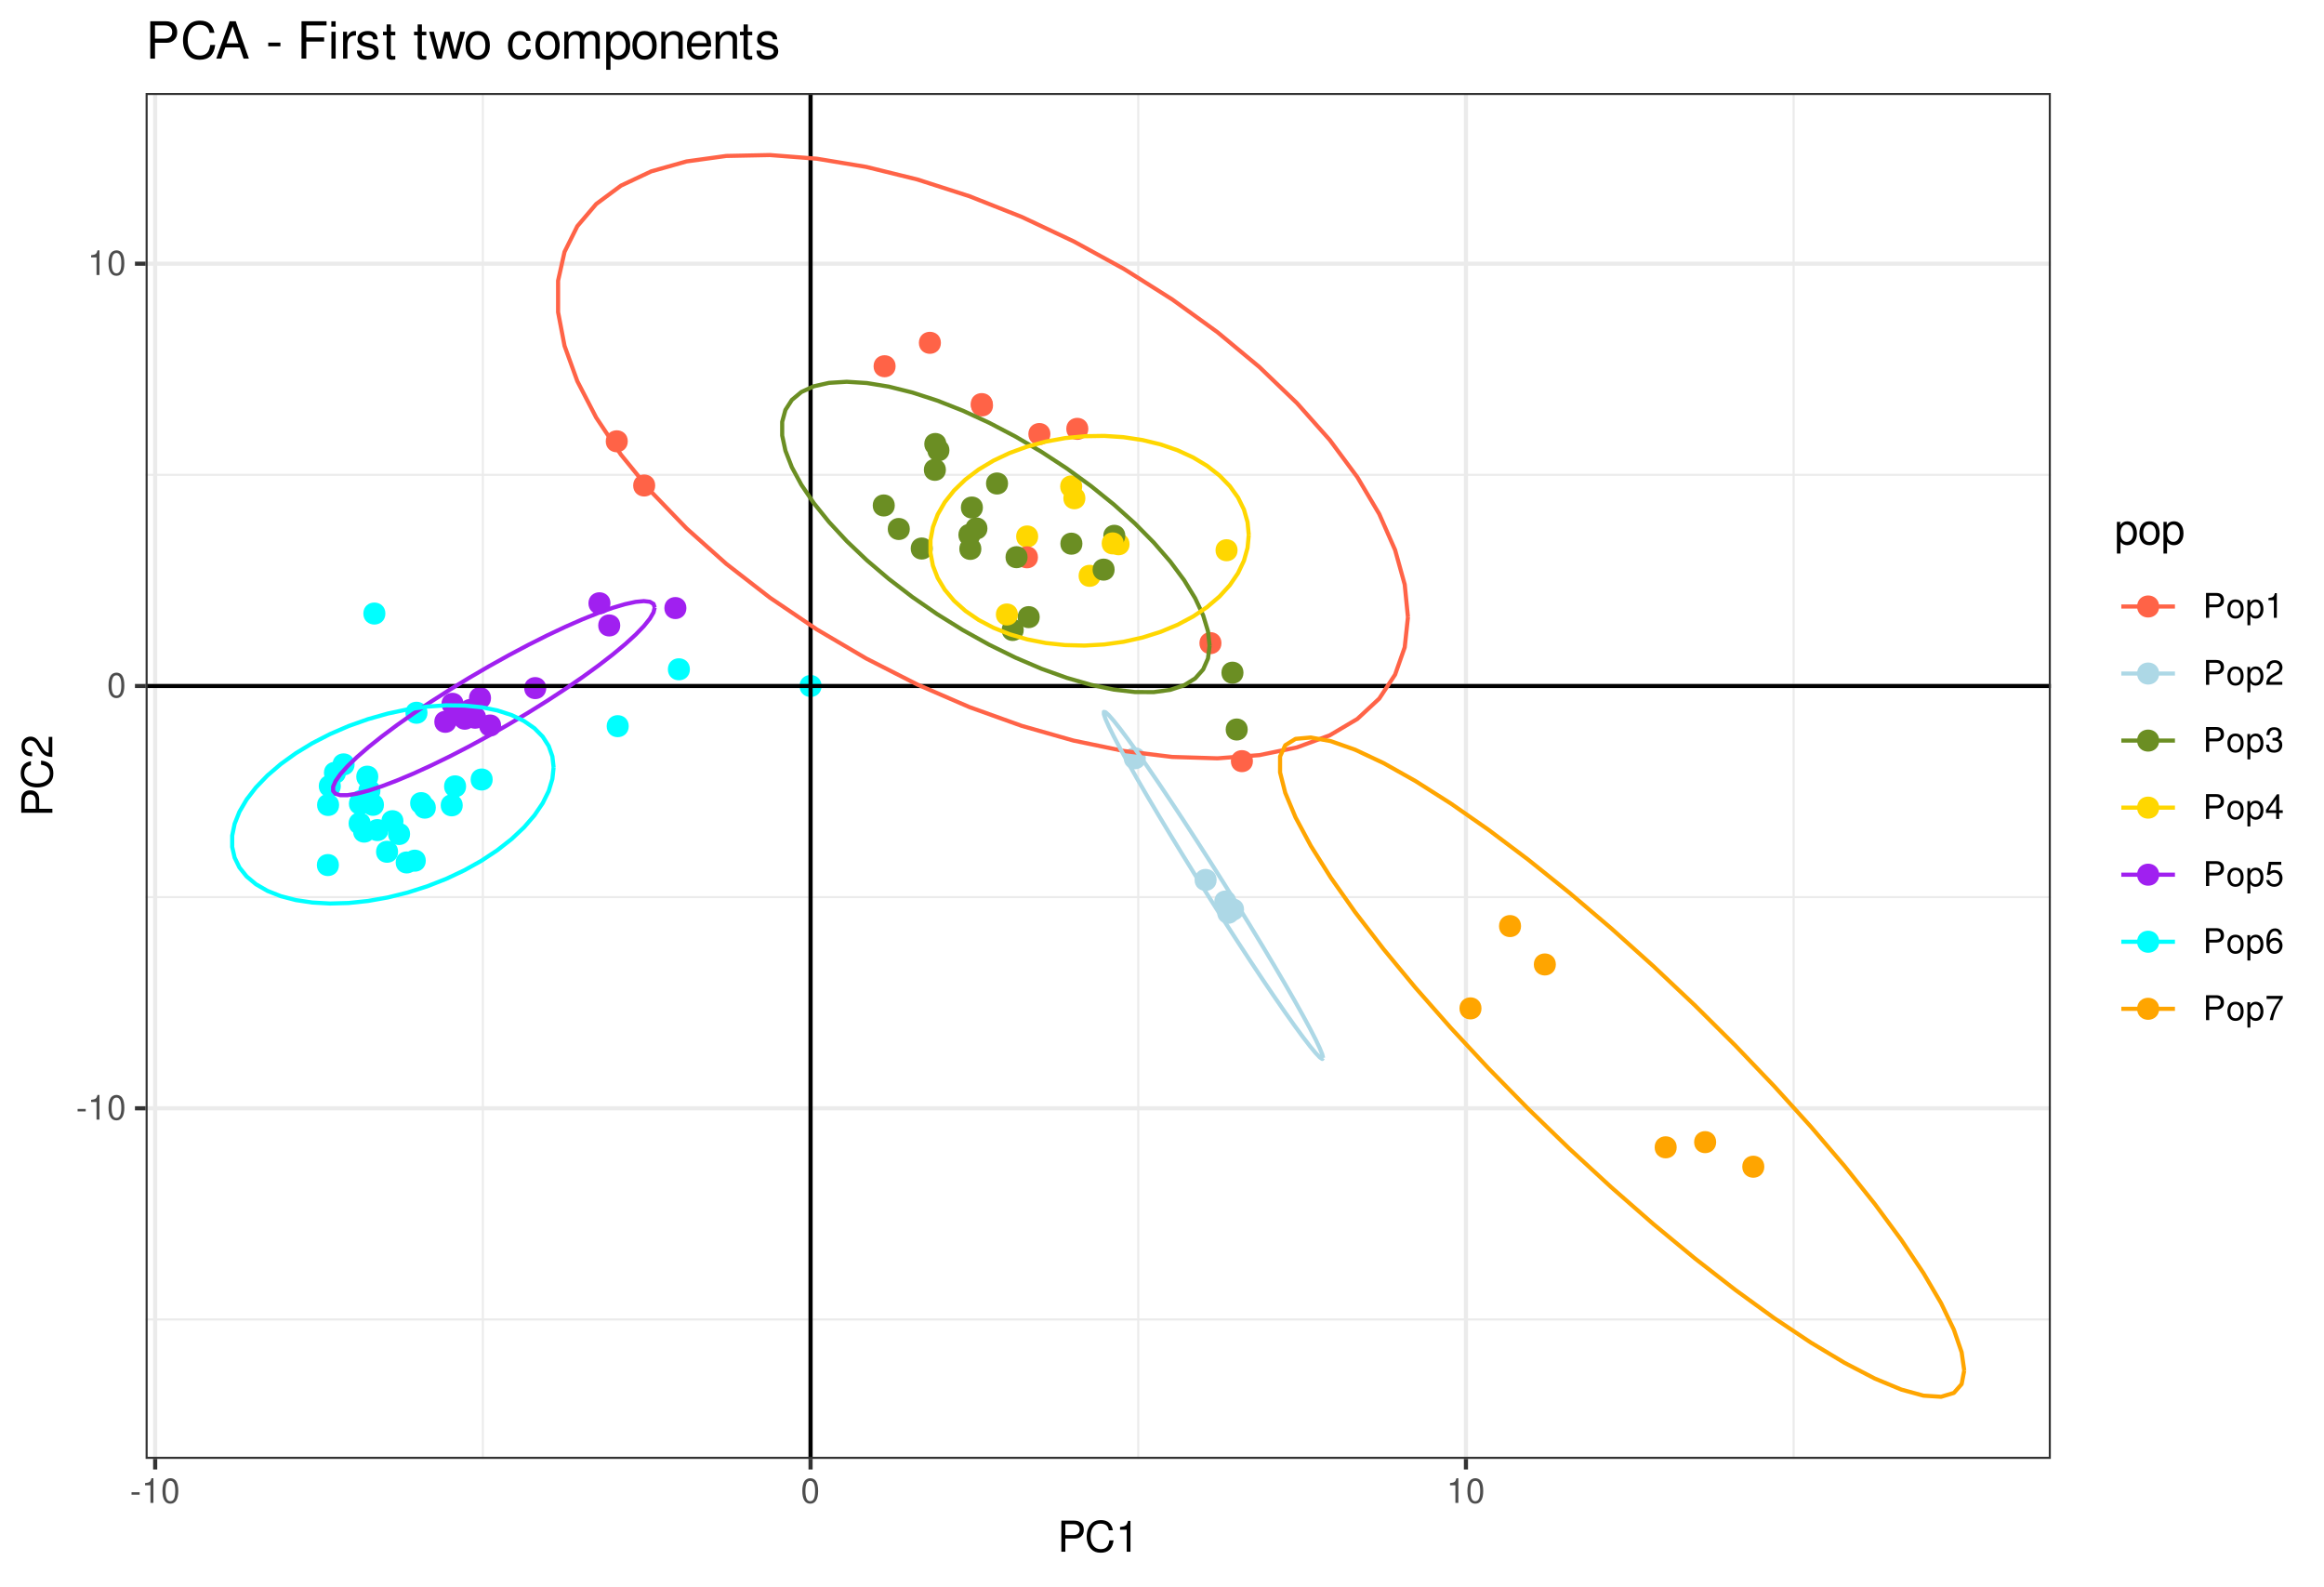 <?xml version="1.0" encoding="UTF-8"?>
<svg xmlns="http://www.w3.org/2000/svg" xmlns:xlink="http://www.w3.org/1999/xlink" width="599pt" height="409pt" viewBox="0 0 599 409" version="1.1">
<defs>
<g>
<symbol overflow="visible" id="glyph0-0">
<path style="stroke:none;" d=""/>
</symbol>
<symbol overflow="visible" id="glyph0-1">
<path style="stroke:none;" d="M 2.5 -2.75 L 0.406 -2.75 L 0.406 -2.109 L 2.5 -2.109 Z M 2.5 -2.75 "/>
</symbol>
<symbol overflow="visible" id="glyph0-2">
<path style="stroke:none;" d="M 2.281 -4.531 L 2.281 0 L 3.047 0 L 3.047 -6.359 L 2.547 -6.359 C 2.266 -5.391 2.094 -5.25 0.891 -5.094 L 0.891 -4.531 Z M 2.281 -4.531 "/>
</symbol>
<symbol overflow="visible" id="glyph0-3">
<path style="stroke:none;" d="M 2.422 -6.359 C 1.844 -6.359 1.312 -6.094 0.984 -5.672 C 0.578 -5.109 0.375 -4.25 0.375 -3.078 C 0.375 -0.938 1.078 0.203 2.422 0.203 C 3.734 0.203 4.453 -0.938 4.453 -3.031 C 4.453 -4.25 4.266 -5.078 3.859 -5.672 C 3.531 -6.109 3.016 -6.359 2.422 -6.359 Z M 2.422 -5.672 C 3.25 -5.672 3.672 -4.828 3.672 -3.094 C 3.672 -1.281 3.266 -0.438 2.406 -0.438 C 1.578 -0.438 1.172 -1.312 1.172 -3.062 C 1.172 -4.828 1.578 -5.672 2.422 -5.672 Z M 2.422 -5.672 "/>
</symbol>
<symbol overflow="visible" id="glyph0-4">
<path style="stroke:none;" d="M 1.625 -2.719 L 3.641 -2.719 C 4.141 -2.719 4.531 -2.875 4.875 -3.172 C 5.266 -3.531 5.422 -3.938 5.422 -4.531 C 5.422 -5.734 4.719 -6.406 3.453 -6.406 L 0.797 -6.406 L 0.797 0 L 1.625 0 Z M 1.625 -3.438 L 1.625 -5.688 L 3.328 -5.688 C 4.109 -5.688 4.578 -5.266 4.578 -4.562 C 4.578 -3.859 4.109 -3.438 3.328 -3.438 Z M 1.625 -3.438 "/>
</symbol>
<symbol overflow="visible" id="glyph0-5">
<path style="stroke:none;" d="M 2.391 -4.734 C 1.094 -4.734 0.312 -3.812 0.312 -2.266 C 0.312 -0.719 1.094 0.203 2.406 0.203 C 3.703 0.203 4.484 -0.719 4.484 -2.234 C 4.484 -3.828 3.734 -4.734 2.391 -4.734 Z M 2.406 -4.062 C 3.234 -4.062 3.719 -3.391 3.719 -2.25 C 3.719 -1.156 3.203 -0.469 2.406 -0.469 C 1.578 -0.469 1.078 -1.156 1.078 -2.266 C 1.078 -3.391 1.578 -4.062 2.406 -4.062 Z M 2.406 -4.062 "/>
</symbol>
<symbol overflow="visible" id="glyph0-6">
<path style="stroke:none;" d="M 0.469 1.922 L 1.219 1.922 L 1.219 -0.484 C 1.594 -0.016 2.031 0.203 2.625 0.203 C 3.828 0.203 4.594 -0.75 4.594 -2.219 C 4.594 -3.781 3.844 -4.734 2.625 -4.734 C 2 -4.734 1.5 -4.453 1.156 -3.922 L 1.156 -4.609 L 0.469 -4.609 Z M 2.5 -4.062 C 3.312 -4.062 3.828 -3.344 3.828 -2.25 C 3.828 -1.203 3.297 -0.484 2.5 -0.484 C 1.719 -0.484 1.219 -1.188 1.219 -2.266 C 1.219 -3.359 1.719 -4.062 2.5 -4.062 Z M 2.5 -4.062 "/>
</symbol>
<symbol overflow="visible" id="glyph0-7">
<path style="stroke:none;" d="M 4.453 -0.766 L 1.172 -0.766 C 1.25 -1.297 1.531 -1.625 2.297 -2.094 L 3.172 -2.594 C 4.047 -3.062 4.5 -3.719 4.5 -4.5 C 4.5 -5.031 4.281 -5.531 3.922 -5.875 C 3.547 -6.203 3.094 -6.359 2.5 -6.359 C 1.703 -6.359 1.125 -6.078 0.781 -5.531 C 0.547 -5.203 0.453 -4.797 0.438 -4.156 L 1.219 -4.156 C 1.234 -4.594 1.297 -4.844 1.406 -5.062 C 1.594 -5.438 2 -5.688 2.469 -5.688 C 3.172 -5.688 3.703 -5.172 3.703 -4.484 C 3.703 -3.969 3.406 -3.531 2.859 -3.219 L 2.047 -2.75 C 0.75 -2 0.375 -1.406 0.297 -0.016 L 4.453 -0.016 Z M 4.453 -0.766 "/>
</symbol>
<symbol overflow="visible" id="glyph0-8">
<path style="stroke:none;" d="M 1.938 -2.922 L 2.359 -2.922 C 3.203 -2.922 3.656 -2.531 3.656 -1.766 C 3.656 -0.969 3.172 -0.484 2.375 -0.484 C 1.516 -0.484 1.109 -0.922 1.062 -1.844 L 0.281 -1.844 C 0.312 -1.344 0.406 -1 0.547 -0.719 C 0.875 -0.109 1.484 0.203 2.344 0.203 C 3.625 0.203 4.453 -0.578 4.453 -1.781 C 4.453 -2.594 4.141 -3.031 3.391 -3.297 C 3.969 -3.531 4.266 -3.969 4.266 -4.609 C 4.266 -5.703 3.547 -6.359 2.359 -6.359 C 1.109 -6.359 0.438 -5.656 0.406 -4.312 L 1.188 -4.312 C 1.203 -4.703 1.234 -4.922 1.328 -5.109 C 1.5 -5.469 1.891 -5.688 2.375 -5.688 C 3.062 -5.688 3.469 -5.266 3.469 -4.578 C 3.469 -4.141 3.312 -3.859 2.969 -3.719 C 2.766 -3.625 2.484 -3.594 1.938 -3.578 Z M 1.938 -2.922 "/>
</symbol>
<symbol overflow="visible" id="glyph0-9">
<path style="stroke:none;" d="M 2.875 -1.547 L 2.875 0 L 3.656 0 L 3.656 -1.547 L 4.578 -1.547 L 4.578 -2.234 L 3.656 -2.234 L 3.656 -6.359 L 3.078 -6.359 L 0.25 -2.359 L 0.25 -1.547 Z M 2.875 -2.234 L 0.922 -2.234 L 2.875 -5.047 Z M 2.875 -2.234 "/>
</symbol>
<symbol overflow="visible" id="glyph0-10">
<path style="stroke:none;" d="M 4.188 -6.234 L 0.969 -6.234 L 0.5 -2.844 L 1.219 -2.844 C 1.578 -3.266 1.875 -3.422 2.359 -3.422 C 3.203 -3.422 3.719 -2.844 3.719 -1.922 C 3.719 -1.031 3.203 -0.484 2.359 -0.484 C 1.688 -0.484 1.266 -0.828 1.078 -1.531 L 0.312 -1.531 C 0.406 -1.016 0.5 -0.781 0.688 -0.547 C 1.031 -0.078 1.672 0.203 2.375 0.203 C 3.641 0.203 4.516 -0.719 4.516 -2.031 C 4.516 -3.266 3.688 -4.109 2.5 -4.109 C 2.062 -4.109 1.703 -4 1.344 -3.734 L 1.594 -5.469 L 4.188 -5.469 Z M 4.188 -6.234 "/>
</symbol>
<symbol overflow="visible" id="glyph0-11">
<path style="stroke:none;" d="M 4.375 -4.703 C 4.234 -5.75 3.562 -6.359 2.609 -6.359 C 1.922 -6.359 1.312 -6.031 0.938 -5.453 C 0.547 -4.828 0.375 -4.062 0.375 -2.906 C 0.375 -1.828 0.531 -1.156 0.906 -0.594 C 1.234 -0.078 1.781 0.203 2.469 0.203 C 3.656 0.203 4.516 -0.688 4.516 -1.922 C 4.516 -3.094 3.719 -3.922 2.609 -3.922 C 1.984 -3.922 1.5 -3.688 1.172 -3.234 C 1.172 -4.797 1.672 -5.672 2.562 -5.672 C 3.109 -5.672 3.484 -5.328 3.609 -4.703 Z M 2.5 -3.234 C 3.25 -3.234 3.719 -2.703 3.719 -1.859 C 3.719 -1.062 3.188 -0.484 2.484 -0.484 C 1.766 -0.484 1.219 -1.094 1.219 -1.906 C 1.219 -2.688 1.734 -3.234 2.5 -3.234 Z M 2.5 -3.234 "/>
</symbol>
<symbol overflow="visible" id="glyph0-12">
<path style="stroke:none;" d="M 4.578 -6.234 L 0.406 -6.234 L 0.406 -5.469 L 3.781 -5.469 C 2.281 -3.359 1.688 -2.047 1.219 0 L 2.047 0 C 2.391 -2 3.172 -3.719 4.578 -5.594 Z M 4.578 -6.234 "/>
</symbol>
<symbol overflow="visible" id="glyph1-0">
<path style="stroke:none;" d=""/>
</symbol>
<symbol overflow="visible" id="glyph1-1">
<path style="stroke:none;" d="M 2.031 -3.406 L 4.547 -3.406 C 5.172 -3.406 5.672 -3.594 6.094 -3.969 C 6.578 -4.406 6.781 -4.922 6.781 -5.672 C 6.781 -7.172 5.891 -8.016 4.312 -8.016 L 1 -8.016 L 1 0 L 2.031 0 Z M 2.031 -4.297 L 2.031 -7.109 L 4.156 -7.109 C 5.141 -7.109 5.719 -6.594 5.719 -5.703 C 5.719 -4.828 5.141 -4.297 4.156 -4.297 Z M 2.031 -4.297 "/>
</symbol>
<symbol overflow="visible" id="glyph1-2">
<path style="stroke:none;" d="M 7.281 -5.531 C 6.969 -7.297 5.953 -8.156 4.188 -8.156 C 3.109 -8.156 2.25 -7.812 1.656 -7.156 C 0.922 -6.359 0.531 -5.219 0.531 -3.922 C 0.531 -2.594 0.938 -1.469 1.688 -0.688 C 2.312 -0.047 3.109 0.25 4.141 0.25 C 6.109 0.25 7.203 -0.797 7.453 -2.922 L 6.391 -2.922 C 6.297 -2.375 6.188 -2 6.031 -1.688 C 5.703 -1.016 5.016 -0.656 4.156 -0.656 C 2.562 -0.656 1.547 -1.922 1.547 -3.922 C 1.547 -5.984 2.516 -7.25 4.062 -7.25 C 4.719 -7.25 5.328 -7.062 5.656 -6.75 C 5.953 -6.469 6.109 -6.141 6.234 -5.531 Z M 7.281 -5.531 "/>
</symbol>
<symbol overflow="visible" id="glyph1-3">
<path style="stroke:none;" d="M 2.844 -5.672 L 2.844 0 L 3.812 0 L 3.812 -7.953 L 3.172 -7.953 C 2.844 -6.734 2.625 -6.562 1.125 -6.375 L 1.125 -5.672 Z M 2.844 -5.672 "/>
</symbol>
<symbol overflow="visible" id="glyph1-4">
<path style="stroke:none;" d="M 0.594 2.391 L 1.516 2.391 L 1.516 -0.609 C 2 -0.016 2.547 0.25 3.281 0.25 C 4.781 0.25 5.75 -0.953 5.75 -2.781 C 5.75 -4.719 4.812 -5.922 3.281 -5.922 C 2.5 -5.922 1.875 -5.578 1.438 -4.891 L 1.438 -5.766 L 0.594 -5.766 Z M 3.125 -5.078 C 4.141 -5.078 4.797 -4.188 4.797 -2.812 C 4.797 -1.5 4.125 -0.609 3.125 -0.609 C 2.141 -0.609 1.516 -1.484 1.516 -2.844 C 1.516 -4.188 2.141 -5.078 3.125 -5.078 Z M 3.125 -5.078 "/>
</symbol>
<symbol overflow="visible" id="glyph1-5">
<path style="stroke:none;" d="M 2.984 -5.922 C 1.359 -5.922 0.391 -4.781 0.391 -2.844 C 0.391 -0.891 1.359 0.25 3 0.25 C 4.625 0.25 5.609 -0.906 5.609 -2.797 C 5.609 -4.797 4.656 -5.922 2.984 -5.922 Z M 3 -5.078 C 4.031 -5.078 4.656 -4.234 4.656 -2.812 C 4.656 -1.438 4.016 -0.594 3 -0.594 C 1.984 -0.594 1.359 -1.438 1.359 -2.844 C 1.359 -4.234 1.984 -5.078 3 -5.078 Z M 3 -5.078 "/>
</symbol>
<symbol overflow="visible" id="glyph2-0">
<path style="stroke:none;" d=""/>
</symbol>
<symbol overflow="visible" id="glyph2-1">
<path style="stroke:none;" d="M -3.406 -2.031 L -3.406 -4.547 C -3.406 -5.172 -3.594 -5.672 -3.969 -6.094 C -4.406 -6.578 -4.922 -6.781 -5.672 -6.781 C -7.172 -6.781 -8.016 -5.891 -8.016 -4.312 L -8.016 -1 L 0 -1 L 0 -2.031 Z M -4.297 -2.031 L -7.109 -2.031 L -7.109 -4.156 C -7.109 -5.141 -6.594 -5.719 -5.703 -5.719 C -4.828 -5.719 -4.297 -5.141 -4.297 -4.156 Z M -4.297 -2.031 "/>
</symbol>
<symbol overflow="visible" id="glyph2-2">
<path style="stroke:none;" d="M -5.531 -7.281 C -7.297 -6.969 -8.156 -5.953 -8.156 -4.188 C -8.156 -3.109 -7.812 -2.25 -7.156 -1.656 C -6.359 -0.922 -5.219 -0.531 -3.922 -0.531 C -2.594 -0.531 -1.469 -0.938 -0.688 -1.688 C -0.047 -2.312 0.25 -3.109 0.25 -4.141 C 0.25 -6.109 -0.797 -7.203 -2.922 -7.453 L -2.922 -6.391 C -2.375 -6.297 -2 -6.188 -1.688 -6.031 C -1.016 -5.703 -0.656 -5.016 -0.656 -4.156 C -0.656 -2.562 -1.922 -1.547 -3.922 -1.547 C -5.984 -1.547 -7.25 -2.516 -7.25 -4.062 C -7.25 -4.719 -7.062 -5.328 -6.75 -5.656 C -6.469 -5.953 -6.141 -6.109 -5.531 -6.234 Z M -5.531 -7.281 "/>
</symbol>
<symbol overflow="visible" id="glyph2-3">
<path style="stroke:none;" d="M -0.953 -5.562 L -0.953 -1.469 C -1.609 -1.562 -2.031 -1.906 -2.625 -2.875 L -3.234 -3.969 C -3.844 -5.062 -4.656 -5.625 -5.625 -5.625 C -6.297 -5.625 -6.906 -5.359 -7.344 -4.891 C -7.75 -4.438 -7.953 -3.859 -7.953 -3.125 C -7.953 -2.141 -7.594 -1.391 -6.922 -0.969 C -6.5 -0.688 -6 -0.578 -5.203 -0.547 L -5.203 -1.516 C -5.734 -1.547 -6.062 -1.609 -6.328 -1.75 C -6.812 -2 -7.109 -2.516 -7.109 -3.094 C -7.109 -3.969 -6.469 -4.625 -5.609 -4.625 C -4.969 -4.625 -4.422 -4.266 -4.031 -3.578 L -3.438 -2.562 C -2.5 -0.938 -1.75 -0.469 -0.016 -0.375 L -0.016 -5.562 Z M -0.953 -5.562 "/>
</symbol>
<symbol overflow="visible" id="glyph3-0">
<path style="stroke:none;" d=""/>
</symbol>
<symbol overflow="visible" id="glyph3-1">
<path style="stroke:none;" d="M 2.422 -4.078 L 5.453 -4.078 C 6.203 -4.078 6.797 -4.297 7.312 -4.766 C 7.891 -5.297 8.141 -5.922 8.141 -6.797 C 8.141 -8.609 7.078 -9.625 5.172 -9.625 L 1.203 -9.625 L 1.203 0 L 2.422 0 Z M 2.422 -5.156 L 2.422 -8.547 L 4.984 -8.547 C 6.172 -8.547 6.859 -7.906 6.859 -6.859 C 6.859 -5.797 6.172 -5.156 4.984 -5.156 Z M 2.422 -5.156 "/>
</symbol>
<symbol overflow="visible" id="glyph3-2">
<path style="stroke:none;" d="M 8.734 -6.641 C 8.359 -8.75 7.141 -9.781 5.031 -9.781 C 3.734 -9.781 2.688 -9.375 1.984 -8.578 C 1.109 -7.625 0.641 -6.266 0.641 -4.703 C 0.641 -3.109 1.125 -1.75 2.016 -0.812 C 2.766 -0.047 3.719 0.297 4.984 0.297 C 7.328 0.297 8.641 -0.969 8.938 -3.516 L 7.672 -3.516 C 7.562 -2.859 7.438 -2.406 7.234 -2.016 C 6.844 -1.234 6.016 -0.781 4.984 -0.781 C 3.078 -0.781 1.859 -2.312 1.859 -4.719 C 1.859 -7.188 3.016 -8.703 4.891 -8.703 C 5.672 -8.703 6.391 -8.469 6.781 -8.094 C 7.141 -7.766 7.344 -7.375 7.484 -6.641 Z M 8.734 -6.641 "/>
</symbol>
<symbol overflow="visible" id="glyph3-3">
<path style="stroke:none;" d="M 6.266 -2.891 L 7.25 0 L 8.625 0 L 5.234 -9.625 L 3.656 -9.625 L 0.219 0 L 1.531 0 L 2.547 -2.891 Z M 5.922 -3.922 L 2.859 -3.922 L 4.438 -8.312 Z M 5.922 -3.922 "/>
</symbol>
<symbol overflow="visible" id="glyph3-4">
<path style="stroke:none;" d=""/>
</symbol>
<symbol overflow="visible" id="glyph3-5">
<path style="stroke:none;" d="M 3.75 -4.125 L 0.609 -4.125 L 0.609 -3.172 L 3.75 -3.172 Z M 3.75 -4.125 "/>
</symbol>
<symbol overflow="visible" id="glyph3-6">
<path style="stroke:none;" d="M 2.422 -4.391 L 7.016 -4.391 L 7.016 -5.469 L 2.422 -5.469 L 2.422 -8.547 L 7.641 -8.547 L 7.641 -9.625 L 1.188 -9.625 L 1.188 0 L 2.422 0 Z M 2.422 -4.391 "/>
</symbol>
<symbol overflow="visible" id="glyph3-7">
<path style="stroke:none;" d="M 1.984 -6.922 L 0.891 -6.922 L 0.891 0 L 1.984 0 Z M 1.984 -9.625 L 0.875 -9.625 L 0.875 -8.234 L 1.984 -8.234 Z M 1.984 -9.625 "/>
</symbol>
<symbol overflow="visible" id="glyph3-8">
<path style="stroke:none;" d="M 0.906 -6.922 L 0.906 0 L 2.016 0 L 2.016 -3.594 C 2.031 -5.25 2.719 -6 4.234 -5.953 L 4.234 -7.078 C 4.047 -7.109 3.953 -7.109 3.812 -7.109 C 3.109 -7.109 2.562 -6.688 1.922 -5.672 L 1.922 -6.922 Z M 0.906 -6.922 "/>
</symbol>
<symbol overflow="visible" id="glyph3-9">
<path style="stroke:none;" d="M 5.781 -4.984 C 5.766 -6.344 4.875 -7.109 3.281 -7.109 C 1.656 -7.109 0.625 -6.281 0.625 -5 C 0.625 -3.922 1.172 -3.406 2.812 -3.016 L 3.844 -2.766 C 4.609 -2.578 4.906 -2.297 4.906 -1.812 C 4.906 -1.156 4.266 -0.719 3.297 -0.719 C 2.703 -0.719 2.203 -0.891 1.922 -1.172 C 1.75 -1.375 1.672 -1.578 1.609 -2.062 L 0.453 -2.062 C 0.5 -0.469 1.406 0.297 3.203 0.297 C 4.953 0.297 6.062 -0.547 6.062 -1.891 C 6.062 -2.922 5.484 -3.484 4.109 -3.812 L 3.047 -4.062 C 2.156 -4.281 1.766 -4.562 1.766 -5.062 C 1.766 -5.703 2.344 -6.094 3.234 -6.094 C 4.125 -6.094 4.594 -5.719 4.625 -4.984 Z M 5.781 -4.984 "/>
</symbol>
<symbol overflow="visible" id="glyph3-10">
<path style="stroke:none;" d="M 3.359 -6.922 L 2.219 -6.922 L 2.219 -8.812 L 1.125 -8.812 L 1.125 -6.922 L 0.188 -6.922 L 0.188 -6.016 L 1.125 -6.016 L 1.125 -0.797 C 1.125 -0.078 1.594 0.297 2.453 0.297 C 2.75 0.297 2.984 0.281 3.359 0.219 L 3.359 -0.719 C 3.188 -0.672 3.047 -0.656 2.828 -0.656 C 2.344 -0.656 2.219 -0.797 2.219 -1.281 L 2.219 -6.016 L 3.359 -6.016 Z M 3.359 -6.922 "/>
</symbol>
<symbol overflow="visible" id="glyph3-11">
<path style="stroke:none;" d="M 7.312 0 L 9.344 -6.922 L 8.109 -6.922 L 6.734 -1.531 L 5.375 -6.922 L 4.031 -6.922 L 2.703 -1.531 L 1.297 -6.922 L 0.078 -6.922 L 2.094 0 L 3.328 0 L 4.656 -5.422 L 6.062 0 Z M 7.312 0 "/>
</symbol>
<symbol overflow="visible" id="glyph3-12">
<path style="stroke:none;" d="M 3.594 -7.109 C 1.641 -7.109 0.469 -5.734 0.469 -3.406 C 0.469 -1.062 1.641 0.297 3.609 0.297 C 5.562 0.297 6.734 -1.078 6.734 -3.359 C 6.734 -5.75 5.594 -7.109 3.594 -7.109 Z M 3.609 -6.094 C 4.844 -6.094 5.578 -5.078 5.578 -3.359 C 5.578 -1.734 4.812 -0.719 3.609 -0.719 C 2.375 -0.719 1.625 -1.734 1.625 -3.406 C 1.625 -5.078 2.375 -6.094 3.609 -6.094 Z M 3.609 -6.094 "/>
</symbol>
<symbol overflow="visible" id="glyph3-13">
<path style="stroke:none;" d="M 6.219 -4.594 C 6.172 -5.266 6.016 -5.703 5.75 -6.094 C 5.281 -6.734 4.453 -7.109 3.484 -7.109 C 1.609 -7.109 0.406 -5.641 0.406 -3.344 C 0.406 -1.109 1.594 0.297 3.469 0.297 C 5.125 0.297 6.172 -0.688 6.297 -2.375 L 5.188 -2.375 C 5 -1.266 4.438 -0.719 3.5 -0.719 C 2.281 -0.719 1.562 -1.703 1.562 -3.344 C 1.562 -5.062 2.266 -6.094 3.469 -6.094 C 4.391 -6.094 4.984 -5.562 5.109 -4.594 Z M 6.219 -4.594 "/>
</symbol>
<symbol overflow="visible" id="glyph3-14">
<path style="stroke:none;" d="M 0.922 -6.922 L 0.922 0 L 2.031 0 L 2.031 -4.344 C 2.031 -5.344 2.766 -6.156 3.656 -6.156 C 4.469 -6.156 4.938 -5.656 4.938 -4.766 L 4.938 0 L 6.047 0 L 6.047 -4.344 C 6.047 -5.344 6.766 -6.156 7.672 -6.156 C 8.469 -6.156 8.953 -5.641 8.953 -4.766 L 8.953 0 L 10.062 0 L 10.062 -5.188 C 10.062 -6.438 9.344 -7.109 8.047 -7.109 C 7.125 -7.109 6.578 -6.844 5.922 -6.062 C 5.516 -6.797 4.969 -7.109 4.062 -7.109 C 3.141 -7.109 2.516 -6.766 1.938 -5.938 L 1.938 -6.922 Z M 0.922 -6.922 "/>
</symbol>
<symbol overflow="visible" id="glyph3-15">
<path style="stroke:none;" d="M 0.719 2.875 L 1.828 2.875 L 1.828 -0.719 C 2.406 -0.016 3.047 0.297 3.953 0.297 C 5.75 0.297 6.906 -1.141 6.906 -3.344 C 6.906 -5.672 5.766 -7.109 3.938 -7.109 C 3 -7.109 2.25 -6.688 1.734 -5.875 L 1.734 -6.922 L 0.719 -6.922 Z M 3.75 -6.094 C 4.969 -6.094 5.75 -5.016 5.75 -3.359 C 5.75 -1.797 4.953 -0.719 3.75 -0.719 C 2.578 -0.719 1.828 -1.781 1.828 -3.406 C 1.828 -5.031 2.578 -6.094 3.75 -6.094 Z M 3.75 -6.094 "/>
</symbol>
<symbol overflow="visible" id="glyph3-16">
<path style="stroke:none;" d="M 0.922 -6.922 L 0.922 0 L 2.031 0 L 2.031 -3.812 C 2.031 -5.234 2.766 -6.156 3.906 -6.156 C 4.781 -6.156 5.328 -5.625 5.328 -4.797 L 5.328 0 L 6.438 0 L 6.438 -5.234 C 6.438 -6.375 5.578 -7.109 4.234 -7.109 C 3.203 -7.109 2.547 -6.719 1.938 -5.75 L 1.938 -6.922 Z M 0.922 -6.922 "/>
</symbol>
<symbol overflow="visible" id="glyph3-17">
<path style="stroke:none;" d="M 6.766 -3.094 C 6.766 -4.141 6.688 -4.781 6.5 -5.297 C 6.047 -6.438 4.984 -7.109 3.703 -7.109 C 1.766 -7.109 0.531 -5.656 0.531 -3.359 C 0.531 -1.078 1.719 0.297 3.672 0.297 C 5.25 0.297 6.344 -0.594 6.625 -2.094 L 5.516 -2.094 C 5.219 -1.188 4.594 -0.719 3.703 -0.719 C 3.016 -0.719 2.422 -1.031 2.047 -1.609 C 1.781 -2 1.688 -2.406 1.672 -3.094 Z M 1.703 -3.984 C 1.797 -5.266 2.578 -6.094 3.688 -6.094 C 4.812 -6.094 5.578 -5.234 5.578 -3.984 Z M 1.703 -3.984 "/>
</symbol>
</g>
<clipPath id="clip1">
  <path d="M 37.527 23.957 L 528.594 23.957 L 528.594 375.973 L 37.527 375.973 Z M 37.527 23.957 "/>
</clipPath>
<clipPath id="clip2">
  <path d="M 37.527 339 L 528.594 339 L 528.594 341 L 37.527 341 Z M 37.527 339 "/>
</clipPath>
<clipPath id="clip3">
  <path d="M 37.527 230 L 528.594 230 L 528.594 232 L 37.527 232 Z M 37.527 230 "/>
</clipPath>
<clipPath id="clip4">
  <path d="M 37.527 122 L 528.594 122 L 528.594 123 L 37.527 123 Z M 37.527 122 "/>
</clipPath>
<clipPath id="clip5">
  <path d="M 124 23.957 L 125 23.957 L 125 375.973 L 124 375.973 Z M 124 23.957 "/>
</clipPath>
<clipPath id="clip6">
  <path d="M 293 23.957 L 294 23.957 L 294 375.973 L 293 375.973 Z M 293 23.957 "/>
</clipPath>
<clipPath id="clip7">
  <path d="M 462 23.957 L 463 23.957 L 463 375.973 L 462 375.973 Z M 462 23.957 "/>
</clipPath>
<clipPath id="clip8">
  <path d="M 37.527 285 L 528.594 285 L 528.594 287 L 37.527 287 Z M 37.527 285 "/>
</clipPath>
<clipPath id="clip9">
  <path d="M 37.527 176 L 528.594 176 L 528.594 178 L 37.527 178 Z M 37.527 176 "/>
</clipPath>
<clipPath id="clip10">
  <path d="M 37.527 67 L 528.594 67 L 528.594 69 L 37.527 69 Z M 37.527 67 "/>
</clipPath>
<clipPath id="clip11">
  <path d="M 39 23.957 L 41 23.957 L 41 375.973 L 39 375.973 Z M 39 23.957 "/>
</clipPath>
<clipPath id="clip12">
  <path d="M 208 23.957 L 210 23.957 L 210 375.973 L 208 375.973 Z M 208 23.957 "/>
</clipPath>
<clipPath id="clip13">
  <path d="M 377 23.957 L 379 23.957 L 379 375.973 L 377 375.973 Z M 377 23.957 "/>
</clipPath>
<clipPath id="clip14">
  <path d="M 37.527 176 L 528.594 176 L 528.594 178 L 37.527 178 Z M 37.527 176 "/>
</clipPath>
<clipPath id="clip15">
  <path d="M 208 23.957 L 210 23.957 L 210 375.973 L 208 375.973 Z M 208 23.957 "/>
</clipPath>
<clipPath id="clip16">
  <path d="M 37.527 23.957 L 528.594 23.957 L 528.594 375.973 L 37.527 375.973 Z M 37.527 23.957 "/>
</clipPath>
</defs>
<g id="surface867">
<rect x="0" y="0" width="599" height="409" style="fill:rgb(100%,100%,100%);fill-opacity:1;stroke:none;"/>
<rect x="0" y="0" width="599" height="409" style="fill:rgb(100%,100%,100%);fill-opacity:1;stroke:none;"/>
<path style="fill:none;stroke-width:1.067;stroke-linecap:round;stroke-linejoin:round;stroke:rgb(100%,100%,100%);stroke-opacity:1;stroke-miterlimit:10;" d="M 0 409 L 599 409 L 599 0 L 0 0 Z M 0 409 "/>
<g clip-path="url(#clip1)" clip-rule="nonzero">
<path style=" stroke:none;fill-rule:nonzero;fill:rgb(100%,100%,100%);fill-opacity:1;" d="M 37.527 375.973 L 528.594 375.973 L 528.594 23.957 L 37.527 23.957 Z M 37.527 375.973 "/>
</g>
<g clip-path="url(#clip2)" clip-rule="nonzero">
<path style="fill:none;stroke-width:0.533;stroke-linecap:butt;stroke-linejoin:round;stroke:rgb(92.157%,92.157%,92.157%);stroke-opacity:1;stroke-miterlimit:10;" d="M 37.527 340.039 L 528.594 340.039 "/>
</g>
<g clip-path="url(#clip3)" clip-rule="nonzero">
<path style="fill:none;stroke-width:0.533;stroke-linecap:butt;stroke-linejoin:round;stroke:rgb(92.157%,92.157%,92.157%);stroke-opacity:1;stroke-miterlimit:10;" d="M 37.527 231.207 L 528.594 231.207 "/>
</g>
<g clip-path="url(#clip4)" clip-rule="nonzero">
<path style="fill:none;stroke-width:0.533;stroke-linecap:butt;stroke-linejoin:round;stroke:rgb(92.157%,92.157%,92.157%);stroke-opacity:1;stroke-miterlimit:10;" d="M 37.527 122.379 L 528.594 122.379 "/>
</g>
<g clip-path="url(#clip5)" clip-rule="nonzero">
<path style="fill:none;stroke-width:0.533;stroke-linecap:butt;stroke-linejoin:round;stroke:rgb(92.157%,92.157%,92.157%);stroke-opacity:1;stroke-miterlimit:10;" d="M 124.457 375.973 L 124.457 23.957 "/>
</g>
<g clip-path="url(#clip6)" clip-rule="nonzero">
<path style="fill:none;stroke-width:0.533;stroke-linecap:butt;stroke-linejoin:round;stroke:rgb(92.157%,92.157%,92.157%);stroke-opacity:1;stroke-miterlimit:10;" d="M 293.379 375.973 L 293.379 23.957 "/>
</g>
<g clip-path="url(#clip7)" clip-rule="nonzero">
<path style="fill:none;stroke-width:0.533;stroke-linecap:butt;stroke-linejoin:round;stroke:rgb(92.157%,92.157%,92.157%);stroke-opacity:1;stroke-miterlimit:10;" d="M 462.301 375.973 L 462.301 23.957 "/>
</g>
<g clip-path="url(#clip8)" clip-rule="nonzero">
<path style="fill:none;stroke-width:1.067;stroke-linecap:butt;stroke-linejoin:round;stroke:rgb(92.157%,92.157%,92.157%);stroke-opacity:1;stroke-miterlimit:10;" d="M 37.527 285.625 L 528.594 285.625 "/>
</g>
<g clip-path="url(#clip9)" clip-rule="nonzero">
<path style="fill:none;stroke-width:1.067;stroke-linecap:butt;stroke-linejoin:round;stroke:rgb(92.157%,92.157%,92.157%);stroke-opacity:1;stroke-miterlimit:10;" d="M 37.527 176.793 L 528.594 176.793 "/>
</g>
<g clip-path="url(#clip10)" clip-rule="nonzero">
<path style="fill:none;stroke-width:1.067;stroke-linecap:butt;stroke-linejoin:round;stroke:rgb(92.157%,92.157%,92.157%);stroke-opacity:1;stroke-miterlimit:10;" d="M 37.527 67.961 L 528.594 67.961 "/>
</g>
<g clip-path="url(#clip11)" clip-rule="nonzero">
<path style="fill:none;stroke-width:1.067;stroke-linecap:butt;stroke-linejoin:round;stroke:rgb(92.157%,92.157%,92.157%);stroke-opacity:1;stroke-miterlimit:10;" d="M 39.996 375.973 L 39.996 23.957 "/>
</g>
<g clip-path="url(#clip12)" clip-rule="nonzero">
<path style="fill:none;stroke-width:1.067;stroke-linecap:butt;stroke-linejoin:round;stroke:rgb(92.157%,92.157%,92.157%);stroke-opacity:1;stroke-miterlimit:10;" d="M 208.918 375.973 L 208.918 23.957 "/>
</g>
<g clip-path="url(#clip13)" clip-rule="nonzero">
<path style="fill:none;stroke-width:1.067;stroke-linecap:butt;stroke-linejoin:round;stroke:rgb(92.157%,92.157%,92.157%);stroke-opacity:1;stroke-miterlimit:10;" d="M 377.84 375.973 L 377.84 23.957 "/>
</g>
<path style="fill-rule:nonzero;fill:rgb(100%,84.314%,0%);fill-opacity:1;stroke-width:0.709;stroke-linecap:round;stroke-linejoin:round;stroke:rgb(100%,84.314%,0%);stroke-opacity:1;stroke-miterlimit:10;" d="M 290.785 140.262 C 290.785 143.582 285.809 143.582 285.809 140.262 C 285.809 136.945 290.785 136.945 290.785 140.262 "/>
<path style="fill-rule:nonzero;fill:rgb(0%,100%,100%);fill-opacity:1;stroke-width:0.709;stroke-linecap:round;stroke-linejoin:round;stroke:rgb(0%,100%,100%);stroke-opacity:1;stroke-miterlimit:10;" d="M 177.469 172.492 C 177.469 175.809 172.492 175.809 172.492 172.492 C 172.492 169.172 177.469 169.172 177.469 172.492 "/>
<path style="fill-rule:nonzero;fill:rgb(0%,100%,100%);fill-opacity:1;stroke-width:0.709;stroke-linecap:round;stroke-linejoin:round;stroke:rgb(0%,100%,100%);stroke-opacity:1;stroke-miterlimit:10;" d="M 126.633 200.891 C 126.633 204.211 121.656 204.211 121.656 200.891 C 121.656 197.574 126.633 197.574 126.633 200.891 "/>
<path style="fill-rule:nonzero;fill:rgb(0%,100%,100%);fill-opacity:1;stroke-width:0.709;stroke-linecap:round;stroke-linejoin:round;stroke:rgb(0%,100%,100%);stroke-opacity:1;stroke-miterlimit:10;" d="M 99.754 213.93 C 99.754 217.246 94.777 217.246 94.777 213.93 C 94.777 210.613 99.754 210.613 99.754 213.93 "/>
<path style="fill-rule:nonzero;fill:rgb(0%,100%,100%);fill-opacity:1;stroke-width:0.709;stroke-linecap:round;stroke-linejoin:round;stroke:rgb(0%,100%,100%);stroke-opacity:1;stroke-miterlimit:10;" d="M 161.699 187.145 C 161.699 190.461 156.723 190.461 156.723 187.145 C 156.723 183.828 161.699 183.828 161.699 187.145 "/>
<path style="fill-rule:nonzero;fill:rgb(0%,100%,100%);fill-opacity:1;stroke-width:0.709;stroke-linecap:round;stroke-linejoin:round;stroke:rgb(0%,100%,100%);stroke-opacity:1;stroke-miterlimit:10;" d="M 105.344 214.938 C 105.344 218.254 100.367 218.254 100.367 214.938 C 100.367 211.621 105.344 211.621 105.344 214.938 "/>
<path style="fill-rule:nonzero;fill:rgb(100%,38.824%,27.843%);fill-opacity:1;stroke-width:0.709;stroke-linecap:round;stroke-linejoin:round;stroke:rgb(100%,38.824%,27.843%);stroke-opacity:1;stroke-miterlimit:10;" d="M 161.457 113.73 C 161.457 117.047 156.48 117.047 156.48 113.73 C 156.48 110.41 161.457 110.41 161.457 113.73 "/>
<path style="fill-rule:nonzero;fill:rgb(62.745%,12.549%,94.118%);fill-opacity:1;stroke-width:0.709;stroke-linecap:round;stroke-linejoin:round;stroke:rgb(62.745%,12.549%,94.118%);stroke-opacity:1;stroke-miterlimit:10;" d="M 128.805 186.977 C 128.805 190.293 123.828 190.293 123.828 186.977 C 123.828 183.656 128.805 183.656 128.805 186.977 "/>
<path style="fill-rule:nonzero;fill:rgb(100%,38.824%,27.843%);fill-opacity:1;stroke-width:0.709;stroke-linecap:round;stroke-linejoin:round;stroke:rgb(100%,38.824%,27.843%);stroke-opacity:1;stroke-miterlimit:10;" d="M 168.523 125.121 C 168.523 128.438 163.547 128.438 163.547 125.121 C 163.547 121.805 168.523 121.805 168.523 125.121 "/>
<path style="fill-rule:nonzero;fill:rgb(41.961%,55.686%,13.725%);fill-opacity:1;stroke-width:0.709;stroke-linecap:round;stroke-linejoin:round;stroke:rgb(41.961%,55.686%,13.725%);stroke-opacity:1;stroke-miterlimit:10;" d="M 252.586 141.461 C 252.586 144.781 247.609 144.781 247.609 141.461 C 247.609 138.145 252.586 138.145 252.586 141.461 "/>
<path style="fill-rule:nonzero;fill:rgb(41.961%,55.686%,13.725%);fill-opacity:1;stroke-width:0.709;stroke-linecap:round;stroke-linejoin:round;stroke:rgb(41.961%,55.686%,13.725%);stroke-opacity:1;stroke-miterlimit:10;" d="M 252.348 137.848 C 252.348 141.164 247.371 141.164 247.371 137.848 C 247.371 134.527 252.348 134.527 252.348 137.848 "/>
<path style="fill-rule:nonzero;fill:rgb(100%,84.314%,0%);fill-opacity:1;stroke-width:0.709;stroke-linecap:round;stroke-linejoin:round;stroke:rgb(100%,84.314%,0%);stroke-opacity:1;stroke-miterlimit:10;" d="M 267.234 138.262 C 267.234 141.578 262.258 141.578 262.258 138.262 C 262.258 134.941 267.234 134.941 267.234 138.262 "/>
<path style="fill-rule:nonzero;fill:rgb(100%,38.824%,27.843%);fill-opacity:1;stroke-width:0.709;stroke-linecap:round;stroke-linejoin:round;stroke:rgb(100%,38.824%,27.843%);stroke-opacity:1;stroke-miterlimit:10;" d="M 230.488 94.387 C 230.488 97.703 225.512 97.703 225.512 94.387 C 225.512 91.07 230.488 91.07 230.488 94.387 "/>
<path style="fill-rule:nonzero;fill:rgb(0%,100%,100%);fill-opacity:1;stroke-width:0.709;stroke-linecap:round;stroke-linejoin:round;stroke:rgb(0%,100%,100%);stroke-opacity:1;stroke-miterlimit:10;" d="M 109.395 221.812 C 109.395 225.129 104.418 225.129 104.418 221.812 C 104.418 218.492 109.395 218.492 109.395 221.812 "/>
<path style="fill-rule:nonzero;fill:rgb(0%,100%,100%);fill-opacity:1;stroke-width:0.709;stroke-linecap:round;stroke-linejoin:round;stroke:rgb(0%,100%,100%);stroke-opacity:1;stroke-miterlimit:10;" d="M 107.312 222.27 C 107.312 225.586 102.336 225.586 102.336 222.27 C 102.336 218.953 107.312 218.953 107.312 222.27 "/>
<path style="fill-rule:nonzero;fill:rgb(41.961%,55.686%,13.725%);fill-opacity:1;stroke-width:0.709;stroke-linecap:round;stroke-linejoin:round;stroke:rgb(41.961%,55.686%,13.725%);stroke-opacity:1;stroke-miterlimit:10;" d="M 259.469 124.605 C 259.469 127.926 254.492 127.926 254.492 124.605 C 254.492 121.289 259.469 121.289 259.469 124.605 "/>
<path style="fill-rule:nonzero;fill:rgb(41.961%,55.686%,13.725%);fill-opacity:1;stroke-width:0.709;stroke-linecap:round;stroke-linejoin:round;stroke:rgb(41.961%,55.686%,13.725%);stroke-opacity:1;stroke-miterlimit:10;" d="M 321.242 188.008 C 321.242 191.324 316.266 191.324 316.266 188.008 C 316.266 184.691 321.242 184.691 321.242 188.008 "/>
<path style="fill-rule:nonzero;fill:rgb(100%,64.706%,0%);fill-opacity:1;stroke-width:0.709;stroke-linecap:round;stroke-linejoin:round;stroke:rgb(100%,64.706%,0%);stroke-opacity:1;stroke-miterlimit:10;" d="M 381.496 259.875 C 381.496 263.195 376.52 263.195 376.52 259.875 C 376.52 256.559 381.496 256.559 381.496 259.875 "/>
<path style="fill-rule:nonzero;fill:rgb(100%,64.706%,0%);fill-opacity:1;stroke-width:0.709;stroke-linecap:round;stroke-linejoin:round;stroke:rgb(100%,64.706%,0%);stroke-opacity:1;stroke-miterlimit:10;" d="M 441.98 294.352 C 441.98 297.668 437.004 297.668 437.004 294.352 C 437.004 291.031 441.98 291.031 441.98 294.352 "/>
<path style="fill-rule:nonzero;fill:rgb(41.961%,55.686%,13.725%);fill-opacity:1;stroke-width:0.709;stroke-linecap:round;stroke-linejoin:round;stroke:rgb(41.961%,55.686%,13.725%);stroke-opacity:1;stroke-miterlimit:10;" d="M 289.699 138.09 C 289.699 141.406 284.723 141.406 284.723 138.09 C 284.723 134.77 289.699 134.77 289.699 138.09 "/>
<path style="fill-rule:nonzero;fill:rgb(100%,64.706%,0%);fill-opacity:1;stroke-width:0.709;stroke-linecap:round;stroke-linejoin:round;stroke:rgb(100%,64.706%,0%);stroke-opacity:1;stroke-miterlimit:10;" d="M 431.809 295.684 C 431.809 299.004 426.832 299.004 426.832 295.684 C 426.832 292.367 431.809 292.367 431.809 295.684 "/>
<path style="fill-rule:nonzero;fill:rgb(100%,84.314%,0%);fill-opacity:1;stroke-width:0.709;stroke-linecap:round;stroke-linejoin:round;stroke:rgb(100%,84.314%,0%);stroke-opacity:1;stroke-miterlimit:10;" d="M 289.281 140.043 C 289.281 143.359 284.305 143.359 284.305 140.043 C 284.305 136.727 289.281 136.727 289.281 140.043 "/>
<path style="fill-rule:nonzero;fill:rgb(100%,64.706%,0%);fill-opacity:1;stroke-width:0.709;stroke-linecap:round;stroke-linejoin:round;stroke:rgb(100%,64.706%,0%);stroke-opacity:1;stroke-miterlimit:10;" d="M 391.691 238.668 C 391.691 241.984 386.715 241.984 386.715 238.668 C 386.715 235.348 391.691 235.348 391.691 238.668 "/>
<path style="fill-rule:nonzero;fill:rgb(100%,64.706%,0%);fill-opacity:1;stroke-width:0.709;stroke-linecap:round;stroke-linejoin:round;stroke:rgb(100%,64.706%,0%);stroke-opacity:1;stroke-miterlimit:10;" d="M 454.391 300.684 C 454.391 304 449.414 304 449.414 300.684 C 449.414 297.367 454.391 297.367 454.391 300.684 "/>
<path style="fill-rule:nonzero;fill:rgb(0%,100%,100%);fill-opacity:1;stroke-width:0.709;stroke-linecap:round;stroke-linejoin:round;stroke:rgb(0%,100%,100%);stroke-opacity:1;stroke-miterlimit:10;" d="M 87.051 207.453 C 87.051 210.773 82.074 210.773 82.074 207.453 C 82.074 204.137 87.051 204.137 87.051 207.453 "/>
<path style="fill-rule:nonzero;fill:rgb(0%,100%,100%);fill-opacity:1;stroke-width:0.709;stroke-linecap:round;stroke-linejoin:round;stroke:rgb(0%,100%,100%);stroke-opacity:1;stroke-miterlimit:10;" d="M 86.996 222.941 C 86.996 226.258 82.02 226.258 82.02 222.941 C 82.02 219.625 86.996 219.625 86.996 222.941 "/>
<path style="fill-rule:nonzero;fill:rgb(100%,38.824%,27.843%);fill-opacity:1;stroke-width:0.709;stroke-linecap:round;stroke-linejoin:round;stroke:rgb(100%,38.824%,27.843%);stroke-opacity:1;stroke-miterlimit:10;" d="M 280.156 110.52 C 280.156 113.84 275.18 113.84 275.18 110.52 C 275.18 107.203 280.156 107.203 280.156 110.52 "/>
<path style="fill-rule:nonzero;fill:rgb(0%,100%,100%);fill-opacity:1;stroke-width:0.709;stroke-linecap:round;stroke-linejoin:round;stroke:rgb(0%,100%,100%);stroke-opacity:1;stroke-miterlimit:10;" d="M 87.492 202.578 C 87.492 205.898 82.516 205.898 82.516 202.578 C 82.516 199.262 87.492 199.262 87.492 202.578 "/>
<path style="fill-rule:nonzero;fill:rgb(0%,100%,100%);fill-opacity:1;stroke-width:0.709;stroke-linecap:round;stroke-linejoin:round;stroke:rgb(0%,100%,100%);stroke-opacity:1;stroke-miterlimit:10;" d="M 88.82 199.16 C 88.82 202.477 83.844 202.477 83.844 199.16 C 83.844 195.84 88.82 195.84 88.82 199.16 "/>
<path style="fill-rule:nonzero;fill:rgb(0%,100%,100%);fill-opacity:1;stroke-width:0.709;stroke-linecap:round;stroke-linejoin:round;stroke:rgb(0%,100%,100%);stroke-opacity:1;stroke-miterlimit:10;" d="M 118.918 207.543 C 118.918 210.863 113.941 210.863 113.941 207.543 C 113.941 204.227 118.918 204.227 118.918 207.543 "/>
<path style="fill-rule:nonzero;fill:rgb(0%,100%,100%);fill-opacity:1;stroke-width:0.709;stroke-linecap:round;stroke-linejoin:round;stroke:rgb(0%,100%,100%);stroke-opacity:1;stroke-miterlimit:10;" d="M 111.039 206.977 C 111.039 210.293 106.062 210.293 106.062 206.977 C 106.062 203.66 111.039 203.66 111.039 206.977 "/>
<path style="fill-rule:nonzero;fill:rgb(62.745%,12.549%,94.118%);fill-opacity:1;stroke-width:0.709;stroke-linecap:round;stroke-linejoin:round;stroke:rgb(62.745%,12.549%,94.118%);stroke-opacity:1;stroke-miterlimit:10;" d="M 176.566 156.707 C 176.566 160.027 171.59 160.027 171.59 156.707 C 171.59 153.391 176.566 153.391 176.566 156.707 "/>
<path style="fill-rule:nonzero;fill:rgb(0%,100%,100%);fill-opacity:1;stroke-width:0.709;stroke-linecap:round;stroke-linejoin:round;stroke:rgb(0%,100%,100%);stroke-opacity:1;stroke-miterlimit:10;" d="M 95.559 206.414 C 95.559 209.734 90.582 209.734 90.582 206.414 C 90.582 203.098 95.559 203.098 95.559 206.414 "/>
<path style="fill-rule:nonzero;fill:rgb(62.745%,12.549%,94.118%);fill-opacity:1;stroke-width:0.709;stroke-linecap:round;stroke-linejoin:round;stroke:rgb(62.745%,12.549%,94.118%);stroke-opacity:1;stroke-miterlimit:10;" d="M 119.125 181.387 C 119.125 184.703 114.148 184.703 114.148 181.387 C 114.148 178.066 119.125 178.066 119.125 181.387 "/>
<path style="fill-rule:nonzero;fill:rgb(100%,38.824%,27.843%);fill-opacity:1;stroke-width:0.709;stroke-linecap:round;stroke-linejoin:round;stroke:rgb(100%,38.824%,27.843%);stroke-opacity:1;stroke-miterlimit:10;" d="M 267.176 143.625 C 267.176 146.945 262.199 146.945 262.199 143.625 C 262.199 140.309 267.176 140.309 267.176 143.625 "/>
<path style="fill-rule:nonzero;fill:rgb(0%,100%,100%);fill-opacity:1;stroke-width:0.709;stroke-linecap:round;stroke-linejoin:round;stroke:rgb(0%,100%,100%);stroke-opacity:1;stroke-miterlimit:10;" d="M 98.613 207.422 C 98.613 210.738 93.637 210.738 93.637 207.422 C 93.637 204.105 98.613 204.105 98.613 207.422 "/>
<path style="fill-rule:nonzero;fill:rgb(100%,84.314%,0%);fill-opacity:1;stroke-width:0.709;stroke-linecap:round;stroke-linejoin:round;stroke:rgb(100%,84.314%,0%);stroke-opacity:1;stroke-miterlimit:10;" d="M 283.332 148.402 C 283.332 151.719 278.355 151.719 278.355 148.402 C 278.355 145.086 283.332 145.086 283.332 148.402 "/>
<path style="fill-rule:nonzero;fill:rgb(41.961%,55.686%,13.725%);fill-opacity:1;stroke-width:0.709;stroke-linecap:round;stroke-linejoin:round;stroke:rgb(41.961%,55.686%,13.725%);stroke-opacity:1;stroke-miterlimit:10;" d="M 240.059 141.363 C 240.059 144.684 235.082 144.684 235.082 141.363 C 235.082 138.047 240.059 138.047 240.059 141.363 "/>
<path style="fill-rule:nonzero;fill:rgb(67.843%,84.706%,90.196%);fill-opacity:1;stroke-width:0.709;stroke-linecap:round;stroke-linejoin:round;stroke:rgb(67.843%,84.706%,90.196%);stroke-opacity:1;stroke-miterlimit:10;" d="M 294.973 195.422 C 294.973 198.738 289.996 198.738 289.996 195.422 C 289.996 192.102 294.973 192.102 294.973 195.422 "/>
<path style="fill-rule:nonzero;fill:rgb(41.961%,55.686%,13.725%);fill-opacity:1;stroke-width:0.709;stroke-linecap:round;stroke-linejoin:round;stroke:rgb(41.961%,55.686%,13.725%);stroke-opacity:1;stroke-miterlimit:10;" d="M 263.508 162.359 C 263.508 165.676 258.531 165.676 258.531 162.359 C 258.531 159.043 263.508 159.043 263.508 162.359 "/>
<path style="fill-rule:nonzero;fill:rgb(41.961%,55.686%,13.725%);fill-opacity:1;stroke-width:0.709;stroke-linecap:round;stroke-linejoin:round;stroke:rgb(41.961%,55.686%,13.725%);stroke-opacity:1;stroke-miterlimit:10;" d="M 267.629 159.047 C 267.629 162.363 262.652 162.363 262.652 159.047 C 262.652 155.73 267.629 155.73 267.629 159.047 "/>
<path style="fill-rule:nonzero;fill:rgb(41.961%,55.686%,13.725%);fill-opacity:1;stroke-width:0.709;stroke-linecap:round;stroke-linejoin:round;stroke:rgb(41.961%,55.686%,13.725%);stroke-opacity:1;stroke-miterlimit:10;" d="M 278.633 140.117 C 278.633 143.434 273.656 143.434 273.656 140.117 C 273.656 136.797 278.633 136.797 278.633 140.117 "/>
<path style="fill-rule:nonzero;fill:rgb(41.961%,55.686%,13.725%);fill-opacity:1;stroke-width:0.709;stroke-linecap:round;stroke-linejoin:round;stroke:rgb(41.961%,55.686%,13.725%);stroke-opacity:1;stroke-miterlimit:10;" d="M 243.559 114.426 C 243.559 117.742 238.582 117.742 238.582 114.426 C 238.582 111.105 243.559 111.105 243.559 114.426 "/>
<path style="fill-rule:nonzero;fill:rgb(41.961%,55.686%,13.725%);fill-opacity:1;stroke-width:0.709;stroke-linecap:round;stroke-linejoin:round;stroke:rgb(41.961%,55.686%,13.725%);stroke-opacity:1;stroke-miterlimit:10;" d="M 264.496 143.598 C 264.496 146.914 259.52 146.914 259.52 143.598 C 259.52 140.281 264.496 140.281 264.496 143.598 "/>
<path style="fill-rule:nonzero;fill:rgb(41.961%,55.686%,13.725%);fill-opacity:1;stroke-width:0.709;stroke-linecap:round;stroke-linejoin:round;stroke:rgb(41.961%,55.686%,13.725%);stroke-opacity:1;stroke-miterlimit:10;" d="M 320.148 173.363 C 320.148 176.68 315.172 176.68 315.172 173.363 C 315.172 170.047 320.148 170.047 320.148 173.363 "/>
<path style="fill-rule:nonzero;fill:rgb(41.961%,55.686%,13.725%);fill-opacity:1;stroke-width:0.709;stroke-linecap:round;stroke-linejoin:round;stroke:rgb(41.961%,55.686%,13.725%);stroke-opacity:1;stroke-miterlimit:10;" d="M 286.938 146.805 C 286.938 150.121 281.961 150.121 281.961 146.805 C 281.961 143.484 286.938 143.484 286.938 146.805 "/>
<path style="fill-rule:nonzero;fill:rgb(100%,84.314%,0%);fill-opacity:1;stroke-width:0.709;stroke-linecap:round;stroke-linejoin:round;stroke:rgb(100%,84.314%,0%);stroke-opacity:1;stroke-miterlimit:10;" d="M 262.012 158.367 C 262.012 161.684 257.035 161.684 257.035 158.367 C 257.035 155.047 262.012 155.047 262.012 158.367 "/>
<path style="fill-rule:nonzero;fill:rgb(100%,84.314%,0%);fill-opacity:1;stroke-width:0.709;stroke-linecap:round;stroke-linejoin:round;stroke:rgb(100%,84.314%,0%);stroke-opacity:1;stroke-miterlimit:10;" d="M 318.625 141.809 C 318.625 145.125 313.648 145.125 313.648 141.809 C 313.648 138.488 318.625 138.488 318.625 141.809 "/>
<path style="fill-rule:nonzero;fill:rgb(62.745%,12.549%,94.118%);fill-opacity:1;stroke-width:0.709;stroke-linecap:round;stroke-linejoin:round;stroke:rgb(62.745%,12.549%,94.118%);stroke-opacity:1;stroke-miterlimit:10;" d="M 122.285 185.227 C 122.285 188.543 117.309 188.543 117.309 185.227 C 117.309 181.91 122.285 181.91 122.285 185.227 "/>
<path style="fill-rule:nonzero;fill:rgb(62.745%,12.549%,94.118%);fill-opacity:1;stroke-width:0.709;stroke-linecap:round;stroke-linejoin:round;stroke:rgb(62.745%,12.549%,94.118%);stroke-opacity:1;stroke-miterlimit:10;" d="M 124.938 184.965 C 124.938 188.285 119.961 188.285 119.961 184.965 C 119.961 181.648 124.938 181.648 124.938 184.965 "/>
<path style="fill-rule:nonzero;fill:rgb(62.745%,12.549%,94.118%);fill-opacity:1;stroke-width:0.709;stroke-linecap:round;stroke-linejoin:round;stroke:rgb(62.745%,12.549%,94.118%);stroke-opacity:1;stroke-miterlimit:10;" d="M 123.719 182.965 C 123.719 186.285 118.742 186.285 118.742 182.965 C 118.742 179.648 123.719 179.648 123.719 182.965 "/>
<path style="fill-rule:nonzero;fill:rgb(62.745%,12.549%,94.118%);fill-opacity:1;stroke-width:0.709;stroke-linecap:round;stroke-linejoin:round;stroke:rgb(62.745%,12.549%,94.118%);stroke-opacity:1;stroke-miterlimit:10;" d="M 121.32 184.438 C 121.32 187.754 116.344 187.754 116.344 184.438 C 116.344 181.117 121.32 181.117 121.32 184.438 "/>
<path style="fill-rule:nonzero;fill:rgb(62.745%,12.549%,94.118%);fill-opacity:1;stroke-width:0.709;stroke-linecap:round;stroke-linejoin:round;stroke:rgb(62.745%,12.549%,94.118%);stroke-opacity:1;stroke-miterlimit:10;" d="M 117.27 186.023 C 117.27 189.344 112.293 189.344 112.293 186.023 C 112.293 182.707 117.27 182.707 117.27 186.023 "/>
<path style="fill-rule:nonzero;fill:rgb(62.745%,12.549%,94.118%);fill-opacity:1;stroke-width:0.709;stroke-linecap:round;stroke-linejoin:round;stroke:rgb(62.745%,12.549%,94.118%);stroke-opacity:1;stroke-miterlimit:10;" d="M 140.438 177.332 C 140.438 180.652 135.461 180.652 135.461 177.332 C 135.461 174.016 140.438 174.016 140.438 177.332 "/>
<path style="fill-rule:nonzero;fill:rgb(62.745%,12.549%,94.118%);fill-opacity:1;stroke-width:0.709;stroke-linecap:round;stroke-linejoin:round;stroke:rgb(62.745%,12.549%,94.118%);stroke-opacity:1;stroke-miterlimit:10;" d="M 126.207 179.898 C 126.207 183.219 121.23 183.219 121.23 179.898 C 121.23 176.582 126.207 176.582 126.207 179.898 "/>
<path style="fill-rule:nonzero;fill:rgb(100%,84.314%,0%);fill-opacity:1;stroke-width:0.709;stroke-linecap:round;stroke-linejoin:round;stroke:rgb(100%,84.314%,0%);stroke-opacity:1;stroke-miterlimit:10;" d="M 278.582 125.367 C 278.582 128.688 273.605 128.688 273.605 125.367 C 273.605 122.051 278.582 122.051 278.582 125.367 "/>
<path style="fill-rule:nonzero;fill:rgb(62.745%,12.549%,94.118%);fill-opacity:1;stroke-width:0.709;stroke-linecap:round;stroke-linejoin:round;stroke:rgb(62.745%,12.549%,94.118%);stroke-opacity:1;stroke-miterlimit:10;" d="M 159.516 161.191 C 159.516 164.508 154.539 164.508 154.539 161.191 C 154.539 157.871 159.516 157.871 159.516 161.191 "/>
<path style="fill-rule:nonzero;fill:rgb(0%,100%,100%);fill-opacity:1;stroke-width:0.709;stroke-linecap:round;stroke-linejoin:round;stroke:rgb(0%,100%,100%);stroke-opacity:1;stroke-miterlimit:10;" d="M 96.34 214.324 C 96.34 217.641 91.363 217.641 91.363 214.324 C 91.363 211.004 96.34 211.004 96.34 214.324 "/>
<path style="fill-rule:nonzero;fill:rgb(100%,38.824%,27.843%);fill-opacity:1;stroke-width:0.709;stroke-linecap:round;stroke-linejoin:round;stroke:rgb(100%,38.824%,27.843%);stroke-opacity:1;stroke-miterlimit:10;" d="M 255.52 104.145 C 255.52 107.461 250.543 107.461 250.543 104.145 C 250.543 100.824 255.52 100.824 255.52 104.145 "/>
<path style="fill-rule:nonzero;fill:rgb(41.961%,55.686%,13.725%);fill-opacity:1;stroke-width:0.709;stroke-linecap:round;stroke-linejoin:round;stroke:rgb(41.961%,55.686%,13.725%);stroke-opacity:1;stroke-miterlimit:10;" d="M 244.359 116.051 C 244.359 119.367 239.383 119.367 239.383 116.051 C 239.383 112.73 244.359 112.73 244.359 116.051 "/>
<path style="fill-rule:nonzero;fill:rgb(100%,38.824%,27.843%);fill-opacity:1;stroke-width:0.709;stroke-linecap:round;stroke-linejoin:round;stroke:rgb(100%,38.824%,27.843%);stroke-opacity:1;stroke-miterlimit:10;" d="M 242.164 88.352 C 242.164 91.668 237.188 91.668 237.188 88.352 C 237.188 85.031 242.164 85.031 242.164 88.352 "/>
<path style="fill-rule:nonzero;fill:rgb(100%,38.824%,27.843%);fill-opacity:1;stroke-width:0.709;stroke-linecap:round;stroke-linejoin:round;stroke:rgb(100%,38.824%,27.843%);stroke-opacity:1;stroke-miterlimit:10;" d="M 255.598 104.477 C 255.598 107.793 250.621 107.793 250.621 104.477 C 250.621 101.156 255.598 101.156 255.598 104.477 "/>
<path style="fill-rule:nonzero;fill:rgb(100%,38.824%,27.843%);fill-opacity:1;stroke-width:0.709;stroke-linecap:round;stroke-linejoin:round;stroke:rgb(100%,38.824%,27.843%);stroke-opacity:1;stroke-miterlimit:10;" d="M 270.383 111.855 C 270.383 115.176 265.406 115.176 265.406 111.855 C 265.406 108.539 270.383 108.539 270.383 111.855 "/>
<path style="fill-rule:nonzero;fill:rgb(100%,64.706%,0%);fill-opacity:1;stroke-width:0.709;stroke-linecap:round;stroke-linejoin:round;stroke:rgb(100%,64.706%,0%);stroke-opacity:1;stroke-miterlimit:10;" d="M 400.664 248.559 C 400.664 251.875 395.688 251.875 395.688 248.559 C 395.688 245.242 400.664 245.242 400.664 248.559 "/>
<path style="fill-rule:nonzero;fill:rgb(0%,100%,100%);fill-opacity:1;stroke-width:0.709;stroke-linecap:round;stroke-linejoin:round;stroke:rgb(0%,100%,100%);stroke-opacity:1;stroke-miterlimit:10;" d="M 95.254 207.121 C 95.254 210.438 90.277 210.438 90.277 207.121 C 90.277 203.801 95.254 203.801 95.254 207.121 "/>
<path style="fill-rule:nonzero;fill:rgb(0%,100%,100%);fill-opacity:1;stroke-width:0.709;stroke-linecap:round;stroke-linejoin:round;stroke:rgb(0%,100%,100%);stroke-opacity:1;stroke-miterlimit:10;" d="M 211.406 176.793 C 211.406 180.109 206.43 180.109 206.43 176.793 C 206.43 173.477 211.406 173.477 211.406 176.793 "/>
<path style="fill-rule:nonzero;fill:rgb(0%,100%,100%);fill-opacity:1;stroke-width:0.709;stroke-linecap:round;stroke-linejoin:round;stroke:rgb(0%,100%,100%);stroke-opacity:1;stroke-miterlimit:10;" d="M 97.699 203.805 C 97.699 207.121 92.723 207.121 92.723 203.805 C 92.723 200.488 97.699 200.488 97.699 203.805 "/>
<path style="fill-rule:nonzero;fill:rgb(0%,100%,100%);fill-opacity:1;stroke-width:0.709;stroke-linecap:round;stroke-linejoin:round;stroke:rgb(0%,100%,100%);stroke-opacity:1;stroke-miterlimit:10;" d="M 103.637 211.633 C 103.637 214.953 98.66 214.953 98.66 211.633 C 98.66 208.316 103.637 208.316 103.637 211.633 "/>
<path style="fill-rule:nonzero;fill:rgb(0%,100%,100%);fill-opacity:1;stroke-width:0.709;stroke-linecap:round;stroke-linejoin:round;stroke:rgb(0%,100%,100%);stroke-opacity:1;stroke-miterlimit:10;" d="M 91.047 196.992 C 91.047 200.312 86.07 200.312 86.07 196.992 C 86.07 193.676 91.047 193.676 91.047 196.992 "/>
<path style="fill-rule:nonzero;fill:rgb(0%,100%,100%);fill-opacity:1;stroke-width:0.709;stroke-linecap:round;stroke-linejoin:round;stroke:rgb(0%,100%,100%);stroke-opacity:1;stroke-miterlimit:10;" d="M 97.152 200.16 C 97.152 203.477 92.176 203.477 92.176 200.16 C 92.176 196.844 97.152 196.844 97.152 200.16 "/>
<path style="fill-rule:nonzero;fill:rgb(0%,100%,100%);fill-opacity:1;stroke-width:0.709;stroke-linecap:round;stroke-linejoin:round;stroke:rgb(0%,100%,100%);stroke-opacity:1;stroke-miterlimit:10;" d="M 111.98 208.145 C 111.98 211.461 107.004 211.461 107.004 208.145 C 107.004 204.828 111.98 204.828 111.98 208.145 "/>
<path style="fill-rule:nonzero;fill:rgb(0%,100%,100%);fill-opacity:1;stroke-width:0.709;stroke-linecap:round;stroke-linejoin:round;stroke:rgb(0%,100%,100%);stroke-opacity:1;stroke-miterlimit:10;" d="M 95.176 212.211 C 95.176 215.531 90.199 215.531 90.199 212.211 C 90.199 208.895 95.176 208.895 95.176 212.211 "/>
<path style="fill-rule:nonzero;fill:rgb(0%,100%,100%);fill-opacity:1;stroke-width:0.709;stroke-linecap:round;stroke-linejoin:round;stroke:rgb(0%,100%,100%);stroke-opacity:1;stroke-miterlimit:10;" d="M 109.832 183.688 C 109.832 187.008 104.855 187.008 104.855 183.688 C 104.855 180.371 109.832 180.371 109.832 183.688 "/>
<path style="fill-rule:nonzero;fill:rgb(0%,100%,100%);fill-opacity:1;stroke-width:0.709;stroke-linecap:round;stroke-linejoin:round;stroke:rgb(0%,100%,100%);stroke-opacity:1;stroke-miterlimit:10;" d="M 98.98 158.121 C 98.98 161.438 94.004 161.438 94.004 158.121 C 94.004 154.805 98.98 154.805 98.98 158.121 "/>
<path style="fill-rule:nonzero;fill:rgb(0%,100%,100%);fill-opacity:1;stroke-width:0.709;stroke-linecap:round;stroke-linejoin:round;stroke:rgb(0%,100%,100%);stroke-opacity:1;stroke-miterlimit:10;" d="M 102.254 219.516 C 102.254 222.832 97.277 222.832 97.277 219.516 C 97.277 216.199 102.254 216.199 102.254 219.516 "/>
<path style="fill-rule:nonzero;fill:rgb(41.961%,55.686%,13.725%);fill-opacity:1;stroke-width:0.709;stroke-linecap:round;stroke-linejoin:round;stroke:rgb(41.961%,55.686%,13.725%);stroke-opacity:1;stroke-miterlimit:10;" d="M 234.145 136.332 C 234.145 139.648 229.168 139.648 229.168 136.332 C 229.168 133.012 234.145 133.012 234.145 136.332 "/>
<path style="fill-rule:nonzero;fill:rgb(41.961%,55.686%,13.725%);fill-opacity:1;stroke-width:0.709;stroke-linecap:round;stroke-linejoin:round;stroke:rgb(41.961%,55.686%,13.725%);stroke-opacity:1;stroke-miterlimit:10;" d="M 230.273 130.27 C 230.273 133.586 225.297 133.586 225.297 130.27 C 225.297 126.949 230.273 126.949 230.273 130.27 "/>
<path style="fill-rule:nonzero;fill:rgb(67.843%,84.706%,90.196%);fill-opacity:1;stroke-width:0.709;stroke-linecap:round;stroke-linejoin:round;stroke:rgb(67.843%,84.706%,90.196%);stroke-opacity:1;stroke-miterlimit:10;" d="M 320.297 234.402 C 320.297 237.719 315.32 237.719 315.32 234.402 C 315.32 231.086 320.297 231.086 320.297 234.402 "/>
<path style="fill-rule:nonzero;fill:rgb(67.843%,84.706%,90.196%);fill-opacity:1;stroke-width:0.709;stroke-linecap:round;stroke-linejoin:round;stroke:rgb(67.843%,84.706%,90.196%);stroke-opacity:1;stroke-miterlimit:10;" d="M 318.305 232.344 C 318.305 235.66 313.328 235.66 313.328 232.344 C 313.328 229.027 318.305 229.027 318.305 232.344 "/>
<path style="fill-rule:nonzero;fill:rgb(41.961%,55.686%,13.725%);fill-opacity:1;stroke-width:0.709;stroke-linecap:round;stroke-linejoin:round;stroke:rgb(41.961%,55.686%,13.725%);stroke-opacity:1;stroke-miterlimit:10;" d="M 254.156 136.191 C 254.156 139.512 249.18 139.512 249.18 136.191 C 249.18 132.875 254.156 132.875 254.156 136.191 "/>
<path style="fill-rule:nonzero;fill:rgb(41.961%,55.686%,13.725%);fill-opacity:1;stroke-width:0.709;stroke-linecap:round;stroke-linejoin:round;stroke:rgb(41.961%,55.686%,13.725%);stroke-opacity:1;stroke-miterlimit:10;" d="M 252.988 130.801 C 252.988 134.117 248.012 134.117 248.012 130.801 C 248.012 127.484 252.988 127.484 252.988 130.801 "/>
<path style="fill-rule:nonzero;fill:rgb(67.843%,84.706%,90.196%);fill-opacity:1;stroke-width:0.709;stroke-linecap:round;stroke-linejoin:round;stroke:rgb(67.843%,84.706%,90.196%);stroke-opacity:1;stroke-miterlimit:10;" d="M 313.227 226.77 C 313.227 230.086 308.25 230.086 308.25 226.77 C 308.25 223.453 313.227 223.453 313.227 226.77 "/>
<path style="fill-rule:nonzero;fill:rgb(67.843%,84.706%,90.196%);fill-opacity:1;stroke-width:0.709;stroke-linecap:round;stroke-linejoin:round;stroke:rgb(67.843%,84.706%,90.196%);stroke-opacity:1;stroke-miterlimit:10;" d="M 319.059 235.238 C 319.059 238.555 314.082 238.555 314.082 235.238 C 314.082 231.922 319.059 231.922 319.059 235.238 "/>
<path style="fill-rule:nonzero;fill:rgb(100%,84.314%,0%);fill-opacity:1;stroke-width:0.709;stroke-linecap:round;stroke-linejoin:round;stroke:rgb(100%,84.314%,0%);stroke-opacity:1;stroke-miterlimit:10;" d="M 279.402 128.402 C 279.402 131.723 274.426 131.723 274.426 128.402 C 274.426 125.086 279.402 125.086 279.402 128.402 "/>
<path style="fill-rule:nonzero;fill:rgb(41.961%,55.686%,13.725%);fill-opacity:1;stroke-width:0.709;stroke-linecap:round;stroke-linejoin:round;stroke:rgb(41.961%,55.686%,13.725%);stroke-opacity:1;stroke-miterlimit:10;" d="M 243.449 121.086 C 243.449 124.402 238.473 124.402 238.473 121.086 C 238.473 117.77 243.449 117.77 243.449 121.086 "/>
<path style="fill-rule:nonzero;fill:rgb(62.745%,12.549%,94.118%);fill-opacity:1;stroke-width:0.709;stroke-linecap:round;stroke-linejoin:round;stroke:rgb(62.745%,12.549%,94.118%);stroke-opacity:1;stroke-miterlimit:10;" d="M 156.996 155.477 C 156.996 158.793 152.02 158.793 152.02 155.477 C 152.02 152.156 156.996 152.156 156.996 155.477 "/>
<path style="fill-rule:nonzero;fill:rgb(100%,38.824%,27.843%);fill-opacity:1;stroke-width:0.709;stroke-linecap:round;stroke-linejoin:round;stroke:rgb(100%,38.824%,27.843%);stroke-opacity:1;stroke-miterlimit:10;" d="M 322.582 196.16 C 322.582 199.477 317.605 199.477 317.605 196.16 C 317.605 192.844 322.582 192.844 322.582 196.16 "/>
<path style="fill-rule:nonzero;fill:rgb(100%,38.824%,27.843%);fill-opacity:1;stroke-width:0.709;stroke-linecap:round;stroke-linejoin:round;stroke:rgb(100%,38.824%,27.843%);stroke-opacity:1;stroke-miterlimit:10;" d="M 314.473 165.746 C 314.473 169.062 309.496 169.062 309.496 165.746 C 309.496 162.426 314.473 162.426 314.473 165.746 "/>
<path style="fill-rule:nonzero;fill:rgb(0%,100%,100%);fill-opacity:1;stroke-width:0.709;stroke-linecap:round;stroke-linejoin:round;stroke:rgb(0%,100%,100%);stroke-opacity:1;stroke-miterlimit:10;" d="M 119.785 202.66 C 119.785 205.977 114.809 205.977 114.809 202.66 C 114.809 199.34 119.785 199.34 119.785 202.66 "/>
<g clip-path="url(#clip14)" clip-rule="nonzero">
<path style="fill:none;stroke-width:1.067;stroke-linecap:butt;stroke-linejoin:round;stroke:rgb(0%,0%,0%);stroke-opacity:1;stroke-miterlimit:10;" d="M 37.527 176.793 L 528.594 176.793 "/>
</g>
<g clip-path="url(#clip15)" clip-rule="nonzero">
<path style="fill:none;stroke-width:1.067;stroke-linecap:butt;stroke-linejoin:round;stroke:rgb(0%,0%,0%);stroke-opacity:1;stroke-miterlimit:10;" d="M 208.918 375.973 L 208.918 23.957 "/>
</g>
<path style="fill:none;stroke-width:1.067;stroke-linecap:butt;stroke-linejoin:round;stroke:rgb(100%,38.824%,27.843%);stroke-opacity:1;stroke-miterlimit:10;" d="M 362.891 159.047 L 362.059 150.641 L 359.578 141.734 L 355.488 132.461 L 349.848 122.969 L 342.742 113.391 L 334.277 103.879 L 324.59 94.578 L 313.816 85.629 L 302.129 77.164 L 289.699 69.312 L 276.715 62.195 L 263.379 55.918 L 249.887 50.578 L 236.449 46.254 L 223.262 43.012 L 210.531 40.902 L 198.449 39.961 L 187.199 40.191 L 176.949 41.602 L 167.855 44.164 L 160.055 47.84 L 153.672 52.574 L 148.797 58.297 L 145.504 64.918 L 143.844 72.34 L 143.844 80.449 L 145.504 89.121 L 148.797 98.227 L 153.672 107.629 L 160.055 117.184 L 167.855 126.742 L 176.949 136.168 L 187.199 145.312 L 198.449 154.035 L 210.531 162.211 L 223.262 169.707 L 236.449 176.418 L 249.887 182.238 L 263.379 187.078 L 276.715 190.867 L 289.699 193.547 L 302.129 195.078 L 313.816 195.434 L 324.59 194.609 L 334.277 192.621 L 342.742 189.496 L 349.848 185.285 L 355.488 180.047 L 359.578 173.863 L 362.059 166.828 L 362.891 159.047 "/>
<path style="fill:none;stroke-width:1.067;stroke-linecap:butt;stroke-linejoin:round;stroke:rgb(67.843%,84.706%,90.196%);stroke-opacity:1;stroke-miterlimit:10;" d="M 341.027 272.668 L 340.812 271.742 L 340.172 270.156 L 339.117 267.93 L 337.66 265.102 L 335.828 261.715 L 333.645 257.82 L 331.145 253.477 L 328.367 248.75 L 325.352 243.707 L 322.145 238.434 L 318.797 233 L 315.355 227.496 L 311.875 222.004 L 308.406 216.602 L 305.008 211.375 L 301.723 206.406 L 298.605 201.766 L 295.703 197.523 L 293.059 193.75 L 290.711 190.496 L 288.699 187.812 L 287.055 185.742 L 285.797 184.312 L 284.945 183.551 L 284.52 183.461 L 284.52 184.055 L 284.945 185.312 L 285.797 187.223 L 287.055 189.754 L 288.699 192.867 L 290.711 196.516 L 293.059 200.641 L 295.703 205.188 L 298.605 210.082 L 301.723 215.246 L 305.008 220.613 L 308.406 226.09 L 311.875 231.598 L 315.355 237.059 L 318.797 242.379 L 322.145 247.488 L 325.352 252.305 L 328.367 256.754 L 331.145 260.77 L 333.645 264.289 L 335.828 267.266 L 337.66 269.645 L 339.117 271.398 L 340.172 272.496 L 340.812 272.922 L 341.027 272.668 "/>
<path style="fill:none;stroke-width:1.067;stroke-linecap:butt;stroke-linejoin:round;stroke:rgb(41.961%,55.686%,13.725%);stroke-opacity:1;stroke-miterlimit:10;" d="M 311.77 166.398 L 311.352 162.672 L 310.105 158.574 L 308.047 154.172 L 305.211 149.531 L 301.637 144.723 L 297.379 139.82 L 292.508 134.891 L 287.09 130.02 L 281.211 125.273 L 274.961 120.727 L 268.43 116.449 L 261.723 112.504 L 254.938 108.949 L 248.18 105.844 L 241.547 103.23 L 235.145 101.152 L 229.07 99.637 L 223.41 98.711 L 218.254 98.387 L 213.684 98.668 L 209.762 99.551 L 206.551 101.023 L 204.098 103.066 L 202.441 105.641 L 201.605 108.711 L 201.605 112.234 L 202.441 116.156 L 204.098 120.41 L 206.551 124.941 L 209.762 129.676 L 213.684 134.543 L 218.254 139.465 L 223.41 144.375 L 229.07 149.191 L 235.145 153.848 L 241.547 158.27 L 248.18 162.391 L 254.938 166.145 L 261.723 169.48 L 268.43 172.348 L 274.961 174.695 L 281.211 176.496 L 287.09 177.719 L 292.508 178.348 L 297.379 178.367 L 301.637 177.785 L 305.211 176.605 L 308.047 174.844 L 310.105 172.531 L 311.352 169.703 L 311.77 166.398 "/>
<path style="fill:none;stroke-width:1.067;stroke-linecap:butt;stroke-linejoin:round;stroke:rgb(100%,84.314%,0%);stroke-opacity:1;stroke-miterlimit:10;" d="M 321.863 137.863 L 321.551 134.559 L 320.625 131.328 L 319.09 128.215 L 316.977 125.273 L 314.316 122.543 L 311.148 120.07 L 307.52 117.887 L 303.484 116.031 L 299.109 114.527 L 294.453 113.402 L 289.59 112.668 L 284.598 112.34 L 279.543 112.422 L 274.512 112.91 L 269.574 113.801 L 264.805 115.078 L 260.281 116.723 L 256.066 118.711 L 252.227 121.012 L 248.824 123.59 L 245.902 126.41 L 243.512 129.422 L 241.684 132.586 L 240.453 135.855 L 239.832 139.176 L 239.832 142.5 L 240.453 145.773 L 241.684 148.953 L 243.512 151.984 L 245.902 154.824 L 248.824 157.43 L 252.227 159.766 L 256.066 161.785 L 260.281 163.469 L 264.805 164.785 L 269.574 165.719 L 274.512 166.25 L 279.543 166.375 L 284.598 166.09 L 289.59 165.398 L 294.453 164.312 L 299.109 162.848 L 303.484 161.027 L 307.52 158.879 L 311.148 156.438 L 314.316 153.73 L 316.977 150.809 L 319.09 147.715 L 320.625 144.492 L 321.551 141.191 L 321.863 137.863 "/>
<path style="fill:none;stroke-width:1.067;stroke-linecap:butt;stroke-linejoin:round;stroke:rgb(62.745%,12.549%,94.118%);stroke-opacity:1;stroke-miterlimit:10;" d="M 168.75 156.562 L 168.438 155.641 L 167.5 155.09 L 165.949 154.914 L 163.816 155.117 L 161.125 155.699 L 157.926 156.645 L 154.258 157.945 L 150.184 159.582 L 145.758 161.523 L 141.055 163.746 L 136.141 166.215 L 131.094 168.891 L 125.988 171.734 L 120.906 174.703 L 115.914 177.754 L 111.098 180.832 L 106.527 183.902 L 102.27 186.91 L 98.391 189.812 L 94.949 192.562 L 91.996 195.125 L 89.582 197.457 L 87.734 199.523 L 86.492 201.293 L 85.863 202.738 L 85.863 203.836 L 86.492 204.574 L 87.734 204.938 L 89.582 204.926 L 91.996 204.531 L 94.949 203.766 L 98.391 202.641 L 102.27 201.168 L 106.527 199.375 L 111.098 197.289 L 115.914 194.941 L 120.906 192.363 L 125.988 189.598 L 131.094 186.684 L 136.141 183.672 L 141.055 180.602 L 145.758 177.52 L 150.184 174.477 L 154.258 171.516 L 157.926 168.684 L 161.125 166.023 L 163.816 163.57 L 165.949 161.367 L 167.5 159.445 L 168.438 157.836 L 168.75 156.562 "/>
<path style="fill:none;stroke-width:1.067;stroke-linecap:butt;stroke-linejoin:round;stroke:rgb(0%,100%,100%);stroke-opacity:1;stroke-miterlimit:10;" d="M 142.688 197.773 L 142.371 194.93 L 141.434 192.277 L 139.887 189.852 L 137.754 187.691 L 135.066 185.824 L 131.867 184.285 L 128.199 183.098 L 124.129 182.273 L 119.707 181.832 L 115.008 181.773 L 110.098 182.105 L 105.051 182.816 L 99.949 183.898 L 94.867 185.336 L 89.883 187.105 L 85.066 189.184 L 80.496 191.535 L 76.242 194.125 L 72.367 196.914 L 68.926 199.863 L 65.977 202.922 L 63.562 206.051 L 61.719 209.195 L 60.473 212.312 L 59.848 215.355 L 59.848 218.273 L 60.473 221.027 L 61.719 223.57 L 63.562 225.867 L 65.977 227.887 L 68.926 229.59 L 72.367 230.957 L 76.242 231.965 L 80.496 232.598 L 85.066 232.852 L 89.883 232.715 L 94.867 232.191 L 99.949 231.293 L 105.051 230.031 L 110.098 228.422 L 115.008 226.496 L 119.707 224.277 L 124.129 221.801 L 128.199 219.105 L 131.867 216.23 L 135.066 213.223 L 137.754 210.121 L 139.887 206.98 L 141.434 203.844 L 142.371 200.758 L 142.688 197.773 "/>
<path style="fill:none;stroke-width:1.067;stroke-linecap:butt;stroke-linejoin:round;stroke:rgb(100%,64.706%,0%);stroke-opacity:1;stroke-miterlimit:10;" d="M 506.273 353.195 L 505.602 348.5 L 503.605 342.695 L 500.312 335.859 L 495.77 328.105 L 490.051 319.543 L 483.238 310.309 L 475.438 300.539 L 466.766 290.383 L 457.355 279.996 L 447.352 269.531 L 436.898 259.148 L 426.16 249.008 L 415.301 239.262 L 404.48 230.059 L 393.867 221.535 L 383.617 213.824 L 373.891 207.043 L 364.832 201.289 L 356.582 196.652 L 349.262 193.207 L 342.984 191 L 337.844 190.066 L 333.918 190.422 L 331.266 192.059 L 329.93 194.957 L 329.93 199.066 L 331.266 204.324 L 333.918 210.656 L 337.844 217.965 L 342.984 226.141 L 349.262 235.055 L 356.582 244.574 L 364.832 254.559 L 373.891 264.848 L 383.617 275.297 L 393.867 285.738 L 404.48 296.02 L 415.301 305.98 L 426.16 315.473 L 436.898 324.355 L 447.352 332.484 L 457.355 339.746 L 466.766 346.027 L 475.438 351.23 L 483.238 355.281 L 490.051 358.113 L 495.77 359.684 L 500.312 359.973 L 503.605 358.977 L 505.602 356.703 L 506.273 353.195 "/>
<g clip-path="url(#clip16)" clip-rule="nonzero">
<path style="fill:none;stroke-width:1.067;stroke-linecap:round;stroke-linejoin:round;stroke:rgb(20%,20%,20%);stroke-opacity:1;stroke-miterlimit:10;" d="M 37.527 375.973 L 528.594 375.973 L 528.594 23.957 L 37.527 23.957 Z M 37.527 375.973 "/>
</g>
<g style="fill:rgb(30.196%,30.196%,30.196%);fill-opacity:1;">
  <use xlink:href="#glyph0-1" x="19.594" y="288.54"/>
  <use xlink:href="#glyph0-2" x="22.594" y="288.54"/>
  <use xlink:href="#glyph0-3" x="27.594" y="288.54"/>
</g>
<g style="fill:rgb(30.196%,30.196%,30.196%);fill-opacity:1;">
  <use xlink:href="#glyph0-3" x="27.594" y="179.708"/>
</g>
<g style="fill:rgb(30.196%,30.196%,30.196%);fill-opacity:1;">
  <use xlink:href="#glyph0-2" x="22.594" y="70.876"/>
  <use xlink:href="#glyph0-3" x="27.594" y="70.876"/>
</g>
<path style="fill:none;stroke-width:1.067;stroke-linecap:butt;stroke-linejoin:round;stroke:rgb(20%,20%,20%);stroke-opacity:1;stroke-miterlimit:10;" d="M 34.785 285.625 L 37.527 285.625 "/>
<path style="fill:none;stroke-width:1.067;stroke-linecap:butt;stroke-linejoin:round;stroke:rgb(20%,20%,20%);stroke-opacity:1;stroke-miterlimit:10;" d="M 34.785 176.793 L 37.527 176.793 "/>
<path style="fill:none;stroke-width:1.067;stroke-linecap:butt;stroke-linejoin:round;stroke:rgb(20%,20%,20%);stroke-opacity:1;stroke-miterlimit:10;" d="M 34.785 67.961 L 37.527 67.961 "/>
<path style="fill:none;stroke-width:1.067;stroke-linecap:butt;stroke-linejoin:round;stroke:rgb(20%,20%,20%);stroke-opacity:1;stroke-miterlimit:10;" d="M 39.996 378.715 L 39.996 375.973 "/>
<path style="fill:none;stroke-width:1.067;stroke-linecap:butt;stroke-linejoin:round;stroke:rgb(20%,20%,20%);stroke-opacity:1;stroke-miterlimit:10;" d="M 208.918 378.715 L 208.918 375.973 "/>
<path style="fill:none;stroke-width:1.067;stroke-linecap:butt;stroke-linejoin:round;stroke:rgb(20%,20%,20%);stroke-opacity:1;stroke-miterlimit:10;" d="M 377.84 378.715 L 377.84 375.973 "/>
<g style="fill:rgb(30.196%,30.196%,30.196%);fill-opacity:1;">
  <use xlink:href="#glyph0-1" x="33.496" y="387.321"/>
  <use xlink:href="#glyph0-2" x="36.496" y="387.321"/>
  <use xlink:href="#glyph0-3" x="41.496" y="387.321"/>
</g>
<g style="fill:rgb(30.196%,30.196%,30.196%);fill-opacity:1;">
  <use xlink:href="#glyph0-3" x="206.418" y="387.321"/>
</g>
<g style="fill:rgb(30.196%,30.196%,30.196%);fill-opacity:1;">
  <use xlink:href="#glyph0-2" x="372.84" y="387.321"/>
  <use xlink:href="#glyph0-3" x="377.84" y="387.321"/>
</g>
<g style="fill:rgb(0%,0%,0%);fill-opacity:1;">
  <use xlink:href="#glyph1-1" x="272.559" y="399.913"/>
  <use xlink:href="#glyph1-2" x="279.559" y="399.913"/>
  <use xlink:href="#glyph1-3" x="287.559" y="399.913"/>
</g>
<g style="fill:rgb(0%,0%,0%);fill-opacity:1;">
  <use xlink:href="#glyph2-1" x="13.499" y="210.465"/>
  <use xlink:href="#glyph2-2" x="13.499" y="203.465"/>
  <use xlink:href="#glyph2-3" x="13.499" y="195.465"/>
</g>
<path style=" stroke:none;fill-rule:nonzero;fill:rgb(100%,100%,100%);fill-opacity:1;" d="M 539.551 274.102 L 593.52 274.102 L 593.52 125.828 L 539.551 125.828 Z M 539.551 274.102 "/>
<g style="fill:rgb(0%,0%,0%);fill-opacity:1;">
  <use xlink:href="#glyph1-4" x="545.031" y="140.265"/>
  <use xlink:href="#glyph1-5" x="551.031" y="140.265"/>
  <use xlink:href="#glyph1-4" x="557.031" y="140.265"/>
</g>
<path style=" stroke:none;fill-rule:nonzero;fill:rgb(100%,100%,100%);fill-opacity:1;" d="M 545.031 164.945 L 562.312 164.945 L 562.312 147.664 L 545.031 147.664 Z M 545.031 164.945 "/>
<path style="fill-rule:nonzero;fill:rgb(100%,38.824%,27.843%);fill-opacity:1;stroke-width:0.709;stroke-linecap:round;stroke-linejoin:round;stroke:rgb(100%,38.824%,27.843%);stroke-opacity:1;stroke-miterlimit:10;" d="M 556.16 156.305 C 556.16 159.621 551.184 159.621 551.184 156.305 C 551.184 152.984 556.16 152.984 556.16 156.305 "/>
<path style="fill:none;stroke-width:1.067;stroke-linecap:butt;stroke-linejoin:round;stroke:rgb(100%,38.824%,27.843%);stroke-opacity:1;stroke-miterlimit:10;" d="M 546.758 156.305 L 560.582 156.305 "/>
<path style=" stroke:none;fill-rule:nonzero;fill:rgb(100%,100%,100%);fill-opacity:1;" d="M 545.031 182.223 L 562.312 182.223 L 562.312 164.941 L 545.031 164.941 Z M 545.031 182.223 "/>
<path style="fill-rule:nonzero;fill:rgb(67.843%,84.706%,90.196%);fill-opacity:1;stroke-width:0.709;stroke-linecap:round;stroke-linejoin:round;stroke:rgb(67.843%,84.706%,90.196%);stroke-opacity:1;stroke-miterlimit:10;" d="M 556.16 173.582 C 556.16 176.902 551.184 176.902 551.184 173.582 C 551.184 170.266 556.16 170.266 556.16 173.582 "/>
<path style="fill:none;stroke-width:1.067;stroke-linecap:butt;stroke-linejoin:round;stroke:rgb(67.843%,84.706%,90.196%);stroke-opacity:1;stroke-miterlimit:10;" d="M 546.758 173.582 L 560.582 173.582 "/>
<path style=" stroke:none;fill-rule:nonzero;fill:rgb(100%,100%,100%);fill-opacity:1;" d="M 545.031 199.504 L 562.312 199.504 L 562.312 182.223 L 545.031 182.223 Z M 545.031 199.504 "/>
<path style="fill-rule:nonzero;fill:rgb(41.961%,55.686%,13.725%);fill-opacity:1;stroke-width:0.709;stroke-linecap:round;stroke-linejoin:round;stroke:rgb(41.961%,55.686%,13.725%);stroke-opacity:1;stroke-miterlimit:10;" d="M 556.16 190.863 C 556.16 194.18 551.184 194.18 551.184 190.863 C 551.184 187.547 556.16 187.547 556.16 190.863 "/>
<path style="fill:none;stroke-width:1.067;stroke-linecap:butt;stroke-linejoin:round;stroke:rgb(41.961%,55.686%,13.725%);stroke-opacity:1;stroke-miterlimit:10;" d="M 546.758 190.863 L 560.582 190.863 "/>
<path style=" stroke:none;fill-rule:nonzero;fill:rgb(100%,100%,100%);fill-opacity:1;" d="M 545.031 216.785 L 562.312 216.785 L 562.312 199.504 L 545.031 199.504 Z M 545.031 216.785 "/>
<path style="fill-rule:nonzero;fill:rgb(100%,84.314%,0%);fill-opacity:1;stroke-width:0.709;stroke-linecap:round;stroke-linejoin:round;stroke:rgb(100%,84.314%,0%);stroke-opacity:1;stroke-miterlimit:10;" d="M 556.16 208.145 C 556.16 211.461 551.184 211.461 551.184 208.145 C 551.184 204.824 556.16 204.824 556.16 208.145 "/>
<path style="fill:none;stroke-width:1.067;stroke-linecap:butt;stroke-linejoin:round;stroke:rgb(100%,84.314%,0%);stroke-opacity:1;stroke-miterlimit:10;" d="M 546.758 208.145 L 560.582 208.145 "/>
<path style=" stroke:none;fill-rule:nonzero;fill:rgb(100%,100%,100%);fill-opacity:1;" d="M 545.031 234.062 L 562.312 234.062 L 562.312 216.781 L 545.031 216.781 Z M 545.031 234.062 "/>
<path style="fill-rule:nonzero;fill:rgb(62.745%,12.549%,94.118%);fill-opacity:1;stroke-width:0.709;stroke-linecap:round;stroke-linejoin:round;stroke:rgb(62.745%,12.549%,94.118%);stroke-opacity:1;stroke-miterlimit:10;" d="M 556.16 225.426 C 556.16 228.742 551.184 228.742 551.184 225.426 C 551.184 222.105 556.16 222.105 556.16 225.426 "/>
<path style="fill:none;stroke-width:1.067;stroke-linecap:butt;stroke-linejoin:round;stroke:rgb(62.745%,12.549%,94.118%);stroke-opacity:1;stroke-miterlimit:10;" d="M 546.758 225.426 L 560.582 225.426 "/>
<path style=" stroke:none;fill-rule:nonzero;fill:rgb(100%,100%,100%);fill-opacity:1;" d="M 545.031 251.344 L 562.312 251.344 L 562.312 234.062 L 545.031 234.062 Z M 545.031 251.344 "/>
<path style="fill-rule:nonzero;fill:rgb(0%,100%,100%);fill-opacity:1;stroke-width:0.709;stroke-linecap:round;stroke-linejoin:round;stroke:rgb(0%,100%,100%);stroke-opacity:1;stroke-miterlimit:10;" d="M 556.16 242.703 C 556.16 246.023 551.184 246.023 551.184 242.703 C 551.184 239.387 556.16 239.387 556.16 242.703 "/>
<path style="fill:none;stroke-width:1.067;stroke-linecap:butt;stroke-linejoin:round;stroke:rgb(0%,100%,100%);stroke-opacity:1;stroke-miterlimit:10;" d="M 546.758 242.703 L 560.582 242.703 "/>
<path style=" stroke:none;fill-rule:nonzero;fill:rgb(100%,100%,100%);fill-opacity:1;" d="M 545.031 268.625 L 562.312 268.625 L 562.312 251.344 L 545.031 251.344 Z M 545.031 268.625 "/>
<path style="fill-rule:nonzero;fill:rgb(100%,64.706%,0%);fill-opacity:1;stroke-width:0.709;stroke-linecap:round;stroke-linejoin:round;stroke:rgb(100%,64.706%,0%);stroke-opacity:1;stroke-miterlimit:10;" d="M 556.16 259.984 C 556.16 263.301 551.184 263.301 551.184 259.984 C 551.184 256.668 556.16 256.668 556.16 259.984 "/>
<path style="fill:none;stroke-width:1.067;stroke-linecap:butt;stroke-linejoin:round;stroke:rgb(100%,64.706%,0%);stroke-opacity:1;stroke-miterlimit:10;" d="M 546.758 259.984 L 560.582 259.984 "/>
<g style="fill:rgb(0%,0%,0%);fill-opacity:1;">
  <use xlink:href="#glyph0-4" x="567.793" y="159.22"/>
  <use xlink:href="#glyph0-5" x="573.793" y="159.22"/>
  <use xlink:href="#glyph0-6" x="578.793" y="159.22"/>
  <use xlink:href="#glyph0-2" x="583.793" y="159.22"/>
</g>
<g style="fill:rgb(0%,0%,0%);fill-opacity:1;">
  <use xlink:href="#glyph0-4" x="567.793" y="176.497"/>
  <use xlink:href="#glyph0-5" x="573.793" y="176.497"/>
  <use xlink:href="#glyph0-6" x="578.793" y="176.497"/>
  <use xlink:href="#glyph0-7" x="583.793" y="176.497"/>
</g>
<g style="fill:rgb(0%,0%,0%);fill-opacity:1;">
  <use xlink:href="#glyph0-4" x="567.793" y="193.778"/>
  <use xlink:href="#glyph0-5" x="573.793" y="193.778"/>
  <use xlink:href="#glyph0-6" x="578.793" y="193.778"/>
  <use xlink:href="#glyph0-8" x="583.793" y="193.778"/>
</g>
<g style="fill:rgb(0%,0%,0%);fill-opacity:1;">
  <use xlink:href="#glyph0-4" x="567.793" y="211.06"/>
  <use xlink:href="#glyph0-5" x="573.793" y="211.06"/>
  <use xlink:href="#glyph0-6" x="578.793" y="211.06"/>
  <use xlink:href="#glyph0-9" x="583.793" y="211.06"/>
</g>
<g style="fill:rgb(0%,0%,0%);fill-opacity:1;">
  <use xlink:href="#glyph0-4" x="567.793" y="228.341"/>
  <use xlink:href="#glyph0-5" x="573.793" y="228.341"/>
  <use xlink:href="#glyph0-6" x="578.793" y="228.341"/>
  <use xlink:href="#glyph0-10" x="583.793" y="228.341"/>
</g>
<g style="fill:rgb(0%,0%,0%);fill-opacity:1;">
  <use xlink:href="#glyph0-4" x="567.793" y="245.618"/>
  <use xlink:href="#glyph0-5" x="573.793" y="245.618"/>
  <use xlink:href="#glyph0-6" x="578.793" y="245.618"/>
  <use xlink:href="#glyph0-11" x="583.793" y="245.618"/>
</g>
<g style="fill:rgb(0%,0%,0%);fill-opacity:1;">
  <use xlink:href="#glyph0-4" x="567.793" y="262.899"/>
  <use xlink:href="#glyph0-5" x="573.793" y="262.899"/>
  <use xlink:href="#glyph0-6" x="578.793" y="262.899"/>
  <use xlink:href="#glyph0-12" x="583.793" y="262.899"/>
</g>
<g style="fill:rgb(0%,0%,0%);fill-opacity:1;">
  <use xlink:href="#glyph3-1" x="37.527" y="15.103"/>
  <use xlink:href="#glyph3-2" x="46.527" y="15.103"/>
  <use xlink:href="#glyph3-3" x="55.527" y="15.103"/>
  <use xlink:href="#glyph3-4" x="64.527" y="15.103"/>
  <use xlink:href="#glyph3-5" x="68.527" y="15.103"/>
  <use xlink:href="#glyph3-4" x="72.527" y="15.103"/>
  <use xlink:href="#glyph3-6" x="76.527" y="15.103"/>
  <use xlink:href="#glyph3-7" x="84.527" y="15.103"/>
  <use xlink:href="#glyph3-8" x="87.527" y="15.103"/>
  <use xlink:href="#glyph3-9" x="91.527" y="15.103"/>
  <use xlink:href="#glyph3-10" x="98.527" y="15.103"/>
  <use xlink:href="#glyph3-4" x="102.527" y="15.103"/>
  <use xlink:href="#glyph3-10" x="106.527" y="15.103"/>
  <use xlink:href="#glyph3-11" x="110.527" y="15.103"/>
  <use xlink:href="#glyph3-12" x="119.527" y="15.103"/>
  <use xlink:href="#glyph3-4" x="126.527" y="15.103"/>
  <use xlink:href="#glyph3-13" x="130.527" y="15.103"/>
  <use xlink:href="#glyph3-12" x="137.527" y="15.103"/>
  <use xlink:href="#glyph3-14" x="144.527" y="15.103"/>
  <use xlink:href="#glyph3-15" x="155.527" y="15.103"/>
  <use xlink:href="#glyph3-12" x="162.527" y="15.103"/>
  <use xlink:href="#glyph3-16" x="169.527" y="15.103"/>
  <use xlink:href="#glyph3-17" x="176.527" y="15.103"/>
  <use xlink:href="#glyph3-16" x="183.527" y="15.103"/>
  <use xlink:href="#glyph3-10" x="190.527" y="15.103"/>
  <use xlink:href="#glyph3-9" x="194.527" y="15.103"/>
</g>
</g>
</svg>
